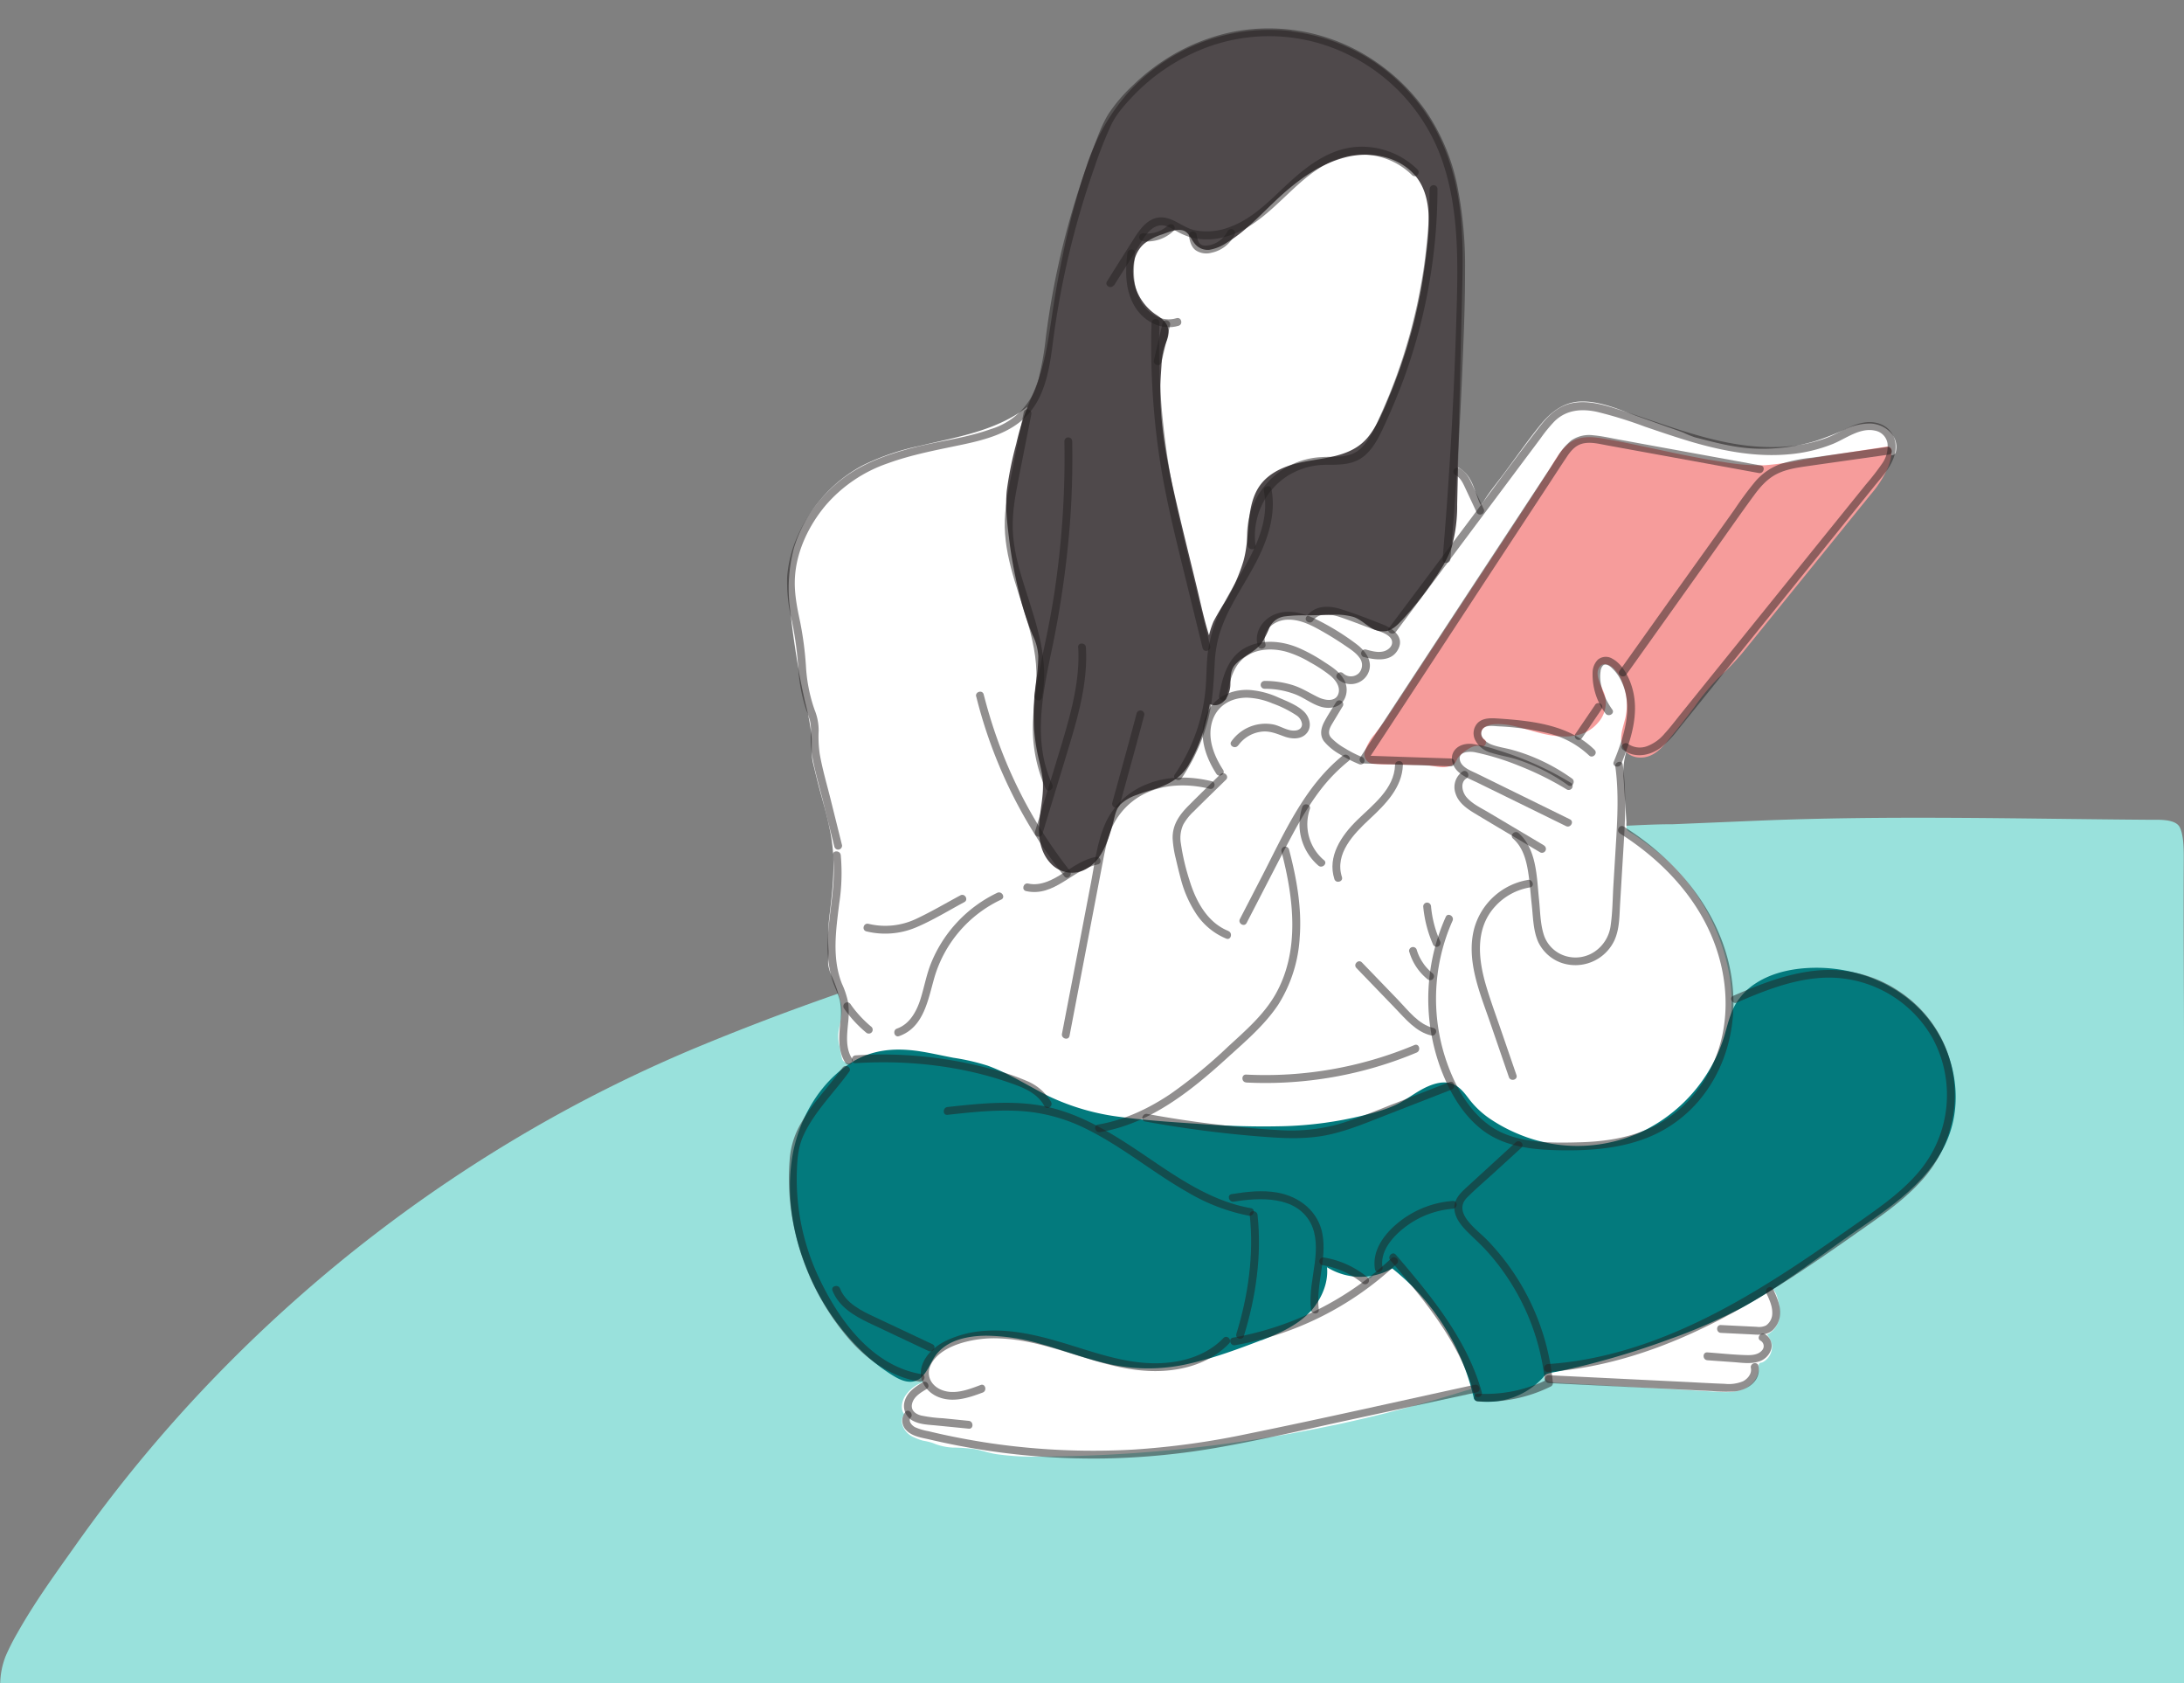 <svg xmlns="http://www.w3.org/2000/svg" viewBox="0 0 697.36 537.3"><rect x="0" y="0" width="697.36" height="537.3" fill="#808080" stroke="none"/><defs><style>.cls-1{fill:#99e1dc;}.cls-2{fill:#fff;}.cls-3{fill:#037a7d;}.cls-4{fill:#f69c9b;}.cls-5{fill:#4f494b;}.cls-6{opacity:0.5;}.cls-7{fill:#231f20;}</style></defs><g id="Layer_6" data-name="Layer 6"><path class="cls-1" d="M697.36,537.3V499.24c0-1.14,0-2.17,0-3.31,0-1.49,0-2.85,0-4.33.07-3,0-6,0-9V418.75c0-.94,0-1.58,0-2.64,0-1.42,0-2.48,0-3.79V389c0-1.48,0-2.59,0-4.16,0-1.09,0-2.25,0-3.35V335.8c0-19.94-.18-40-.08-59.94,0-3.14.19-8.93-1.29-11.8-1.4-2.71-6.75-2.35-9.48-2.37-41.75-.3-83.61-1.45-125.27.29l-27,1.13c-6.32,0-12.63.39-19,.68-49,2.28-99.11,13.26-146.89,24.44-49.2,11.5-97.73,26.25-144.46,45.54a452.57,452.57,0,0,0-54.1,26.69A464.29,464.29,0,0,0,74.3,433.82a455.89,455.89,0,0,0-50.36,59.73c-4.26,6-8.58,12-12.61,18.21-2,3.1-3.94,6.25-5.75,9.47a70.37,70.37,0,0,0-3.78,7.45,25.18,25.18,0,0,0-1.73,8.57"/></g><g id="Layer_7" data-name="Layer 7"><path class="cls-2" d="M457.24,66.66c0,.26,0,.52,0,.77v2.76c0,1-.14,2.07-.14,3.12,0,.72,0,1.44,0,2.15a17.22,17.22,0,0,1-.41,1.8c-.08.48-.14,1-.19,1.45-.09,1-.34,1.91-.38,2.87a8.34,8.34,0,0,1-.16.87,9.79,9.79,0,0,0,0,1.21c0,.66-.15,1.3-.14,2a15.24,15.24,0,0,1-.67,3.7c-.19.79-.35,1.61-.5,2.41s0,1.79-.25,2.61c-.14.52-.31,1.07-.44,1.61-.31,1.21-.56,2.44-.92,3.64-.43,1.46-1.07,2.83-1.49,4.28a15.07,15.07,0,0,0-.49,1.71,8.45,8.45,0,0,1-.13,1,9.81,9.81,0,0,1-.39,1.41,27.67,27.67,0,0,0-1.06,3.76l-.6,2.07a7.5,7.5,0,0,0-.36,1.2,4.09,4.09,0,0,1,0,.61c-.1.37-.33.74-.46,1.1s-.13.48-.22.72c-.24.68-.53,1.33-.77,2a38.53,38.53,0,0,1-1.79,4.61c-.12.24-.32.43-.44.67s-.12.4-.2.59a10.47,10.47,0,0,0-.53,1.73c-.07.32,0,.63-.06,1a3.47,3.47,0,0,1-.29.73,13.27,13.27,0,0,1-.86,1.57c-.3.57-.43,1.2-.71,1.77a17.15,17.15,0,0,1-1,1.88,20.77,20.77,0,0,0-1.47,2.33c-.25.48-.48,1-.7,1.46-.1.21-.2.43-.32.63a2.09,2.09,0,0,0-.22.28s0,.18-.06.24-.28.23-.37.4a2.92,2.92,0,0,1-.23.47,6.17,6.17,0,0,0-.38.72,9.08,9.08,0,0,1-1.73,2.16c-.66.6-1.33,1.19-2,1.84a5.23,5.23,0,0,1-1.93,1.23,22.81,22.81,0,0,1-3.25.84,18.63,18.63,0,0,1-3.66.1c-.62,0-1.17.11-1.77.15s-1.18,0-1.76,0-.93,0-1.39,0a6.38,6.38,0,0,0-1.68.25c-1.39.36-2.77.46-4.19.7a4.52,4.52,0,0,0-2.26,1.31c-.21.21-.44.34-.66.55a8.49,8.49,0,0,1-1,.88c-.53.36-1.11.65-1.6,1s-.74.92-1.2,1.3a5.41,5.41,0,0,0-1.12,1.21,4.11,4.11,0,0,0-.69,1.64c-.1.78,0,1.6,0,2.39,0,.61-.23,1.19-.29,1.8a4.9,4.9,0,0,1-.27,1.36,10.75,10.75,0,0,0-.29,4,22.72,22.72,0,0,1-.26,3.08c-.07.52-.27,1-.34,1.51a7.19,7.19,0,0,1-.63,1.9,16.13,16.13,0,0,0-.74,2.52,4.39,4.39,0,0,1-.56,1,16.74,16.74,0,0,1-2,3,8.46,8.46,0,0,0-1.23,2.2,7.52,7.52,0,0,1-.61,1.33,16.65,16.65,0,0,0-1.12,1.53,3.13,3.13,0,0,1-.55.84,10,10,0,0,0-2,2.77,11.64,11.64,0,0,0-.85,2.11,7,7,0,0,1-.79,1.44,27,27,0,0,0-1.41,2.79,5.3,5.3,0,0,1-.42.73A2.74,2.74,0,0,0,391,195a24.41,24.41,0,0,1-.83,2.35,4.83,4.83,0,0,1-.51,1.39,2.18,2.18,0,0,0-.28,1,10.47,10.47,0,0,1-1,2.53,8.38,8.38,0,0,0-.48,2,5.79,5.79,0,0,1-.52,2.25,4.2,4.2,0,0,1-.79.66c-.22.19-.46.54-.74.62a1.29,1.29,0,0,1-1.15-.58,7.16,7.16,0,0,1-.39-1.27,9.91,9.91,0,0,1-.56-3.38,11.15,11.15,0,0,0-.18-1.72c-.09-.58,0-1.12-.1-1.7a18.12,18.12,0,0,1-.28-1.94,19,19,0,0,0-.39-2.57c-.08-.58-.1-1.15-.21-1.73a12.76,12.76,0,0,1-.1-1.51,19.12,19.12,0,0,0-.51-2.59c-.26-1.07-.5-2.13-.73-3.18s-.36-1.86-.49-2.78a10.92,10.92,0,0,0-.31-2c-.11-.3-.24-.6-.32-.91-.19-.79-.51-1.51-.77-2.27a6.83,6.83,0,0,0-.56-1.23,4.7,4.7,0,0,1-.53-1,6.07,6.07,0,0,1-.21-.84,10.9,10.9,0,0,0-.41-1.26c-.16-.45-.2-.93-.37-1.38-.24-.67-.31-1.37-.55-2a9.23,9.23,0,0,0-.58-1.33,5.29,5.29,0,0,1-.21-.67,17.1,17.1,0,0,1-1-3.41c-.08-.44-.05-.87-.14-1.31s-.13-.63-.22-.94a7.46,7.46,0,0,1-.23-1.94,11.55,11.55,0,0,0-.46-2.56,11.86,11.86,0,0,1-.14-1.18c-.07-.42-.21-.84-.29-1.27s-.14-.92-.21-1.39a15,15,0,0,0-.35-2.23c-.21-.7-.24-1.42-.42-2.12a7.32,7.32,0,0,1-.24-1.45,10.27,10.27,0,0,0-.64-1.78,10.63,10.63,0,0,1-.36-1.58,29.56,29.56,0,0,1-.13-3.41c0-.64-.14-1.24-.14-1.89a7.33,7.33,0,0,0,0-.81,6.22,6.22,0,0,1-.15-.75,7.88,7.88,0,0,0,0-.84,5.08,5.08,0,0,1-.15-.59,9.81,9.81,0,0,0-.29-1.51c-.11-.48-.07-1-.16-1.45a5.6,5.6,0,0,1-.11-1.36c0-.56-.14-1-.14-1.61v-1.94a7.65,7.65,0,0,1,0-1.79,10,10,0,0,0,.12-1.35,13.8,13.8,0,0,0,.13-1.82V121a2.66,2.66,0,0,1,0-.63,2.54,2.54,0,0,0,.13-.56c0-.49,0-1,0-1.48s.15-.72.14-1.12c0-.62.19-1.24.12-1.87,0-.22-.08-.44-.1-.66a4.75,4.75,0,0,1,.25-2A4.65,4.65,0,0,1,371,112c.07-.17.15-.34.21-.52a14.51,14.51,0,0,0,.51-1.39c.18-.83.37-1.66.58-2.48.08-.32.13-.65.21-1s0-.49,0-.72.13-.22.15-.4a5.71,5.71,0,0,0-.13-2.26,2.24,2.24,0,0,0-1.49-1.47c-.11,0-.29-.15-.38-.18s-.37,0-.56-.06a6.46,6.46,0,0,1-1.66-.78c-.35-.17-.65-.4-1-.6-.55-.33-1.18-.48-1.73-.84a4.67,4.67,0,0,1-1.09-.77,9.42,9.42,0,0,1-.56-1,4.17,4.17,0,0,1-.63-1.2c-.16-.61-.25-1.28-.35-1.89-.15-1-.56-2-.8-3a9.21,9.21,0,0,1-.47-2.19c0-.68-.12-1.31-.14-2-.05-2.27-.05-4.54-.07-6.82a3,3,0,0,1,.18-.93,7.91,7.91,0,0,1,.36-1.07,12.22,12.22,0,0,1,.59-1.07c.07-.12.1-.26.17-.38a4.66,4.66,0,0,0,.32-.53,4.93,4.93,0,0,1,.61-1c.16-.22.25-.48.42-.71s.33-.43.49-.66a9.32,9.32,0,0,1,1.34-1.6,5.67,5.67,0,0,1,1.21-1,6.38,6.38,0,0,1,1.07-.48A11.16,11.16,0,0,1,369.5,71c.41-.09.84,0,1.24-.1a3.5,3.5,0,0,1,1,0c.39,0,.8.19,1.18.26a5.27,5.27,0,0,1,1.88.79c.42.29.93.41,1.35.73a6,6,0,0,1,1,.7,3,3,0,0,0,1.26.67c.59.23,1.26.39,1.82.66a6.74,6.74,0,0,1,.82.58,3.06,3.06,0,0,0,1.29.34,12.94,12.94,0,0,0,3.83,0,9.79,9.79,0,0,0,3-.76l.65-.35a7,7,0,0,1,1.33-.46c.35-.13.68-.19,1-.35.54-.24,1.09-.42,1.63-.66a12.41,12.41,0,0,1,1.58-.72,7,7,0,0,0,1.18-.35A7.23,7.23,0,0,0,398,71a8.37,8.37,0,0,1,.62-.57c.2-.14.45-.21.67-.34a7.19,7.19,0,0,1,1.27-.64,4.28,4.28,0,0,0,.88-.27,5,5,0,0,0,.56-.47,14.13,14.13,0,0,1,1.56-1.21c.29-.17.64-.26.95-.41.47-.22.93-.42,1.38-.65a1.93,1.93,0,0,0,.59-.55,12,12,0,0,1,1.64-1.36c.49-.37.91-.8,1.42-1.15a2.27,2.27,0,0,0,.69-.58c.31-.45.56-.93.9-1.36a7.82,7.82,0,0,1,1-1,3.85,3.85,0,0,0,.59-.69c.26-.35.41-.79.67-1.12.11-.13.23-.16.34-.27a8.16,8.16,0,0,0,.53-.73c.58-.68,1.21-1.33,1.85-1.95a15.25,15.25,0,0,1,2.49-2c.64-.4,1.3-.72,1.92-1.13s1.37-.67,2.05-1c.93-.48,1.83-1,2.72-1.53a11.87,11.87,0,0,1,2.83-1.1,8.16,8.16,0,0,1,1.09-.15,4.74,4.74,0,0,1,.84-.13c.7,0,1.4,0,2.09,0,1.21.1,2.39.25,3.6.26h2.52a14.42,14.42,0,0,1,2.37.1,6.47,6.47,0,0,1,.87.11c.4.14.77.37,1.19.48a13.54,13.54,0,0,1,2.28.83,12.39,12.39,0,0,1,1.73.72c.54.36,1.17.63,1.73,1s1.11,1,1.76,1.38a11.8,11.8,0,0,1,1.29.94c.46.33.8.79,1.26,1.12.23.16.48.29.71.45a4.66,4.66,0,0,1,.81.79,14.58,14.58,0,0,0,1.07,1,5.48,5.48,0,0,1,.9,1.19,3.79,3.79,0,0,1,.6,1.12c.2,1.22.11,2.48.3,3.69.05.38.22.72.26,1.09A10.4,10.4,0,0,1,457.24,66.66Z"/><path class="cls-2" d="M456,66.66c0,1.93,0,3.83-.11,5.76,0,.87,0,1.74,0,2.61a24.6,24.6,0,0,1-.46,2.54,47.56,47.56,0,0,0-.7,5.27,26,26,0,0,1-.62,5.7c-.43,1.75-.55,3.46-.83,5.21a42.35,42.35,0,0,1-1.46,5.74c-.56,1.79-1.37,3.51-1.82,5.34-.19.77-.21,1.56-.44,2.33s-.61,1.7-.82,2.59c-.42,1.71-1.11,3.41-1.4,5.13a32.59,32.59,0,0,1-1.68,4.9c-.3.87-.59,1.75-.95,2.6s-.86,1.52-1.16,2.34a12.2,12.2,0,0,0-.67,2.36,7.86,7.86,0,0,1-1,2.62c-.35.69-.56,1.45-.9,2.15a19.45,19.45,0,0,1-1.4,2.31c-.89,1.35-1.44,2.89-2.29,4.24.09-.14,0-.17-.2.16a6.44,6.44,0,0,0-.42.78,8.93,8.93,0,0,1-1.53,2.18c-1.3,1.3-2.63,2.73-4.43,3.27a18.23,18.23,0,0,1-5.55.65c-.89,0-1.77.15-2.66.15-1,0-2.09-.08-3.13,0-.86.09-1.68.35-2.53.5s-2,.23-3,.46c-1.65.37-2.72,1.59-4,2.64-.58.48-1.27.81-1.87,1.26a22.5,22.5,0,0,0-1.61,1.63,6,6,0,0,0-2.06,4.07,25.74,25.74,0,0,1-.17,3.16c-.13.81-.37,1.56-.53,2.36-.34,1.67,0,3.41-.19,5.1A22.21,22.21,0,0,1,402,172a9.76,9.76,0,0,1-.84,2.4c-.52.8-.93,1.67-1.51,2.43a11.75,11.75,0,0,0-1.52,2.3,12.4,12.4,0,0,1-1.15,2.27c-.43.57-.77,1.2-1.2,1.77a25.91,25.91,0,0,0-1.67,2.09,14.83,14.83,0,0,0-1.2,2.47,22.18,22.18,0,0,1-1.27,2.59,15.45,15.45,0,0,0-1.88,4.27c-.3,1.64-1.26,3.11-1.61,4.73s-1.26,3-1.5,4.66a3.05,3.05,0,0,1-.57,1.9c-.15.15-.36.25-.51.41-.31.33.1,0,.14.11-.11-.36-.17-.73-.28-1.1a22.94,22.94,0,0,1-.69-5.42,44.54,44.54,0,0,0-.69-5.26c-.29-1.73-.27-3.48-.63-5.19-.42-2-.95-3.89-1.29-5.87a30.31,30.31,0,0,0-1-4.81c-.58-1.73-1.44-3.3-2-5-.47-1.56-.8-3.23-1.41-4.75a20.82,20.82,0,0,1-1.63-5.22c-.1-.86-.33-1.69-.46-2.54s-.09-1.76-.26-2.63c-.36-1.81-.76-3.62-1-5.45s-.7-3.51-.95-5.29a13.8,13.8,0,0,0-.72-2.14,11.1,11.1,0,0,1-.38-3c-.05-1.79-.17-3.56-.27-5.34-.1-1.54-.55-3-.69-4.58a37,37,0,0,1-.2-5.57c.11-1.8.31-3.56.31-5.37s.15-3.46.3-5.18c.08-.86,0-1.63,0-2.49a6.33,6.33,0,0,1,.53-2.26,29.9,29.9,0,0,0,1.32-4.82,9.48,9.48,0,0,0,.18-3.87,3.83,3.83,0,0,0-2.54-2.74,11.77,11.77,0,0,1-1.89-.66c-.73-.41-1.42-.85-2.18-1.19a4,4,0,0,1-1.79-1.23,6.19,6.19,0,0,1-1-2.36c-.3-1.7-.87-3.31-1.26-5a26.32,26.32,0,0,1-.3-5.68c0-1.78-.32-3.76.43-5.42a23.06,23.06,0,0,1,2.63-4.33,7.82,7.82,0,0,1,1.79-1.84,5,5,0,0,1,2.6-.64,8.1,8.1,0,0,1,4.83,1.34c.59.33,1.07.78,1.62,1.14a10.17,10.17,0,0,0,2.22.88c.7.25,1.2.75,1.88,1a8.4,8.4,0,0,0,2.29.4c3.4.31,6.42-.87,9.5-2.11.87-.34,1.71-.73,2.56-1.11a14.75,14.75,0,0,0,2.55-1c.69-.47,1.26-1.09,2-1.51a19,19,0,0,1,2-.86,11.38,11.38,0,0,0,1.9-1.45,11.22,11.22,0,0,1,2.16-1.09A18,18,0,0,0,409.45,65a16,16,0,0,0,1.68-1.38c.56-.65.89-1.42,1.5-2A24.68,24.68,0,0,0,415,58.7c2.25-2.94,5.19-4.56,8.4-6.24,1.72-.89,3.31-2.07,5.25-2.43a19.93,19.93,0,0,1,5.29,0c1.91.15,3.83,0,5.75.1a17,17,0,0,1,5.12,1.53,19.1,19.1,0,0,1,4.31,2.6,35.74,35.74,0,0,1,4,3.12c1.14,1.11,2.47,2.2,2.58,3.88a31.66,31.66,0,0,1,.29,5.4c-.18,1.6,2.33,1.59,2.5,0a7.61,7.61,0,0,0,0-2.65,24.57,24.57,0,0,1-.31-3.21,6.39,6.39,0,0,0-2.08-4,43.51,43.51,0,0,0-8.24-6.45,24.64,24.64,0,0,0-4.62-1.93,12.39,12.39,0,0,0-2.59-.69,31.2,31.2,0,0,0-3.21-.1c-3.72,0-7.5-.83-11.08.49-1.8.67-3.36,1.82-5.09,2.63a23.93,23.93,0,0,0-4.67,2.83,26.15,26.15,0,0,0-3.6,3.69,11.82,11.82,0,0,0-1.16,1.53,19.41,19.41,0,0,1-1.55,1.72,10.39,10.39,0,0,1-1.49,1.86L406.7,64a15.14,15.14,0,0,1-1.76,1.46c-.75.41-1.6.62-2.32,1.1s-1.12,1.08-1.76,1.44-1.28.44-1.87.76a12,12,0,0,0-2,1.42,11.09,11.09,0,0,1-2.8,1.28c-.88.4-1.74.83-2.65,1.15a19.12,19.12,0,0,0-2.31.8A11,11,0,0,1,384,74.51a5.23,5.23,0,0,1-2.48-.43A10.88,10.88,0,0,0,379.29,73a29.64,29.64,0,0,1-4.24-2.39c-2.8-1.52-7-1.46-9.42.69a17.31,17.31,0,0,0-3.31,4.25,13.25,13.25,0,0,0-1.9,4.3,33.45,33.45,0,0,0,0,6.25,21.43,21.43,0,0,0,.58,5.36c.22.83.49,1.65.71,2.48s.27,1.85.53,2.74a6.41,6.41,0,0,0,2.72,3.62c.71.43,1.48.71,2.19,1.14a11.38,11.38,0,0,0,2.26,1.2c.32.1.65.09,1,.17-.4-.1.22.11.34.17.78.44.82,1.33.72,2.16a29.37,29.37,0,0,1-1,4.79c-.47,1.57-1.26,3-1.11,4.7a24.07,24.07,0,0,1-.25,5.36c-.25,1.83,0,3.76-.2,5.61a41,41,0,0,0,.57,10.78,32.57,32.57,0,0,1,.42,5.13,14.94,14.94,0,0,0,.79,5.72,27.74,27.74,0,0,1,1.15,5.14c.39,1.93.51,3.92.94,5.84a20.21,20.21,0,0,1,.39,2.81c.09,1,.41,2,.51,3a17.71,17.71,0,0,0,1.44,5.15c.7,1.64,1,3.37,1.6,5.06a13.61,13.61,0,0,0,.85,2.47,18.18,18.18,0,0,1,1.18,2.76,36.31,36.31,0,0,1,1.08,5c.36,2,1,4,1.34,6.07.34,1.84.38,3.75.72,5.61s.4,3.64.61,5.45a27.08,27.08,0,0,0,.86,5.37c.4,1.29,1.78,2.45,3.18,1.8a4.58,4.58,0,0,0,2.49-3.29,18.62,18.62,0,0,1,.41-2.37c.26-.89.8-1.67,1.06-2.55.48-1.63,1.21-3.22,1.66-4.86.1-.36.06-.78.18-1.13a8.46,8.46,0,0,1,.44-.77c.46-.94.88-1.89,1.41-2.79,1-1.7,1.44-3.66,2.68-5.23a21.67,21.67,0,0,0,2.95-4.12,17.24,17.24,0,0,1,1-2.18c.53-.87,1.25-1.62,1.79-2.49a14.53,14.53,0,0,0,1.3-2.26c.35-1,.5-2,.89-2.9a17.17,17.17,0,0,0,1.12-5.27c.15-1.83-.07-3.53.41-5.32a21.72,21.72,0,0,0,.43-2.54c.15-1.05-.18-2.2.16-3.21a5.92,5.92,0,0,1,1.61-2,9.67,9.67,0,0,1,2-1.69c1.34-.88,2.36-2.43,3.95-2.82,1-.24,2-.28,3-.46a17.25,17.25,0,0,1,3.19-.44c2,0,4-.1,6.07-.11a15.87,15.87,0,0,0,5.4-1c1.75-.64,2.95-2,4.29-3.24a12,12,0,0,0,1.67-1.89c.35-.52.86-1.6,1-1.82s.36-.47.52-.74c0,0,.09-.23,0-.05s.22-.28.24-.33c.43-.73.71-1.54,1.13-2.28a37.78,37.78,0,0,0,2.65-4.68,22.32,22.32,0,0,1,1.09-2.19,11.38,11.38,0,0,0,.72-2.75c.41-1.76,1.49-3.33,2.11-5s1.27-3.65,2-5.43c.3-.74.34-1.56.58-2.33.31-1,.58-1.93.82-2.91.88-3.62,1.95-7.14,3.14-10.67a60.45,60.45,0,0,0,1.56-5.91c.21-.91.16-1.84.29-2.76s.36-1.82.58-2.71c.95-3.81.67-7.77,1.41-11.62a14.45,14.45,0,0,0,.46-2.34c0-.87,0-1.74,0-2.61.08-2,.1-4,.12-6A1.25,1.25,0,0,0,456,66.66Z"/><path class="cls-2" d="M426,453.65q22-4.68,43.39-11.5c4.62-1.47-7.24-20.12-8.57-21.74-3-3.66-6.22-7.16-9.43-10.65-1.61-1.75-3.22-3.5-4.81-5.27l-1.14-1.28c-.42-.47-.64-1-1.21-.73-.41.21-.84,1-1.15,1.33l-1.24,1.45-2.4,2.77a3.13,3.13,0,0,1-2.1,1.39,3.37,3.37,0,0,1-2.12-1.07,30.51,30.51,0,0,0-14.39-6.67,36.52,36.52,0,0,0-.33,17.75l-5.24,1.67a30.06,30.06,0,0,0-4.36,2.09,76.94,76.94,0,0,1-9.5,3.77c-14.29,4.93-29.2,9.93-44.19,8-10.14-1.32-19.61-5.76-29.6-8-7.47-1.65-15.82-1.9-22.93,1.34a42.88,42.88,0,0,0-5.3,3.38,8.1,8.1,0,0,0-2.33,1.8,7.65,7.65,0,0,0-1.41,3,7.51,7.51,0,0,0,1,5.51,10.1,10.1,0,0,0-6.39,4.12,5.09,5.09,0,0,0-1,2.8,2.6,2.6,0,0,0,1.48,2.44,2.57,2.57,0,0,0-1.42,2.35,3.79,3.79,0,0,0,1.16,2.6,7.75,7.75,0,0,0,2.43,1.59,16.06,16.06,0,0,0,2.79.94,10.91,10.91,0,0,1,2.6.59,12.27,12.27,0,0,0,4.58,1.31c3.37.36,6.92,0,10.19,1,6.18,1.86,11.73,2,18.29,2A457.87,457.87,0,0,0,378,461.25,460.69,460.69,0,0,0,426,453.65Z"/><path class="cls-2" d="M426.33,454.86q16.71-3.57,33.12-8.36c2.74-.8,5.46-1.63,8.18-2.48,1.26-.39,2.88-.6,3.61-1.84,1-1.71.24-4.11-.35-5.81a69.63,69.63,0,0,0-7.54-14.47,57,57,0,0,0-5.18-6.52c-3.6-4.09-7.36-8-11-12.09-.7-.78-1.45-2.13-2.64-2.14s-1.73,1-2.34,1.78c-.91,1.16-1.93,2.24-2.89,3.35a11.85,11.85,0,0,1-1.43,1.57c-.75.59-1.3,0-1.94-.52a32.27,32.27,0,0,0-14.78-6.86,1.3,1.3,0,0,0-1.54.88,38.47,38.47,0,0,0-.32,18.41l.87-1.54a59.1,59.1,0,0,0-7,2.37c-2.1,1-4.08,2.14-6.23,3-4.45,1.8-9.06,3.28-13.62,4.77-9.24,3-18.78,5.62-28.56,5.74-9.54.12-18.36-2.88-27.34-5.72-8.5-2.68-17.34-4.87-26.29-3.35a28.2,28.2,0,0,0-6.9,2.09c-2.17,1-4,2.53-6,3.78a8.51,8.51,0,0,0-2.72,11.72l.75-1.84a11.48,11.48,0,0,0-6.92,4.4c-1.62,2.18-2.25,5.81.67,7.24v-2.15a3.94,3.94,0,0,0-1.94,4.31,6.37,6.37,0,0,0,3.73,4.21,17.21,17.21,0,0,0,2.85,1.08,24.28,24.28,0,0,1,3.11.73,18.76,18.76,0,0,0,6.35,1.49,56.82,56.82,0,0,1,7,.47c2.29.43,4.5,1.21,6.82,1.6a82.75,82.75,0,0,0,13.81.81,459.51,459.51,0,0,0,60.67-4.23q17-2.31,33.87-5.89c1.57-.34.91-2.75-.66-2.42a456.39,456.39,0,0,1-56.27,8.37q-14.1,1.21-28.26,1.54c-8.89.21-18.25.84-26.9-1.57a29.83,29.83,0,0,0-7-1.06,24.56,24.56,0,0,1-7.1-.81,20,20,0,0,0-3.07-1.09,14.78,14.78,0,0,1-3.39-.91,5.81,5.81,0,0,1-2.79-2,1.66,1.66,0,0,1,.39-2.53,1.25,1.25,0,0,0,0-2.15c-2.05-1,0-3.67,1-4.69A9.17,9.17,0,0,1,297,443.2a1.25,1.25,0,0,0,.75-1.83,6.29,6.29,0,0,1-.35-6c.9-1.83,2.8-2.65,4.4-3.78a24.38,24.38,0,0,1,11.66-4.34c8.71-1,17.14,1.57,25.33,4.2,8.6,2.76,17.14,5.33,26.27,5.18s18.21-2.41,26.93-5.17c4.9-1.55,9.81-3.16,14.6-5a58,58,0,0,0,6.56-3,45.76,45.76,0,0,1,7.73-2.81,1.28,1.28,0,0,0,.88-1.54A35.76,35.76,0,0,1,422,402l-1.54.87a30,30,0,0,1,12.77,5.5c1.72,1.28,3.47,3.18,5.72,1.77a10.76,10.76,0,0,0,2.24-2.28c.87-1,1.74-2,2.59-3,.16-.2.77-.77.79-1s-.5-.58-.38-.18c.06.21.34.41.48.58.84,1,1.72,1.92,2.59,2.88,1.76,1.93,3.54,3.84,5.3,5.77s3.51,3.87,5.21,5.85c.73.85,1.47,1.7,2.17,2.58-.29-.36.21.31.3.44a81.87,81.87,0,0,1,7.13,12.56c.81,1.81,1.84,4,1.8,6,0,.31,0,.12,0,.29s-.1.49-.05.22c0,.22-.05.13-.1.15.22-.07.08-.05,0,0l0,0c.2-.09.06-.05-.42.13-2.48.76-5,1.55-7.46,2.29q-17.53,5.24-35.46,9.05C424.09,452.78,424.76,455.19,426.33,454.86Z"/><path class="cls-2" d="M530.9,428.16q9-3.66,17.71-8.18,6.32-3.28,12.4-7c1.14-.7,2.55-1.44,3.75-.84a3.91,3.91,0,0,1,1.66,2.71c.55,2.16,1,4.46.3,6.59s-2.79,3.95-5,3.56c1.06,1.17,2.87,3.21,2.86,4.89a4.48,4.48,0,0,1-2.67,3.92c-2.09.62-1.35,1.91-1.64,3.68a6.49,6.49,0,0,1-3.72,4.61c-2.52,1.17-5.42,1-8.19.88l-51.31-2.89a4.37,4.37,0,0,1-2.57-.7c-.69-.57-.87-1.84-.1-2.31q9.51-1.17,18.91-3.1c2.87-.59,6.35-.89,8.9-2.36S528.08,429.31,530.9,428.16Z"/><path class="cls-2" d="M531.24,429.37a210.54,210.54,0,0,0,23.84-11.47c1.94-1.09,3.85-2.2,5.75-3.35.79-.48,1.85-1.37,2.81-1.38s1.25.89,1.48,1.69c.57,1.94,1.09,4.27.4,6.25a3.61,3.61,0,0,1-3.78,2.64c-1.16-.15-1.53,1.41-.88,2.13,1.28,1.42,3.14,3.26,2.14,5.29-.89,1.8-3.29,1.59-3.77,3.72-.17.76,0,1.53-.15,2.29a5,5,0,0,1-1.74,3c-2,1.72-4.91,1.75-7.42,1.66-12-.43-23.95-1.33-35.91-2l-10-.56-5.23-.29c-.78-.05-1.58-.05-2.35-.15-.27,0-1.76-.34-1.18-.83l-.88.37c6.79-.85,13.47-2.1,20.2-3.33,2.75-.51,5.57-.87,8.07-2.21a79.26,79.26,0,0,1,8.57-3.42c1.47-.59.83-3-.67-2.41-2,.79-4,1.39-6,2.19s-3.62,1.89-5.59,2.44-4,.78-6,1.18c-2.41.48-4.82,1-7.24,1.37s-4.85.81-7.28,1.15l-3.81.51a2.05,2.05,0,0,0-1.82,1.36,3,3,0,0,0,2,3.81,10.38,10.38,0,0,0,3,.41l3.73.21,29.9,1.68,14.94.85c4.08.23,8.84.83,12.29-1.87a7.32,7.32,0,0,0,2.9-5.07c0-.48-.15-1.47.14-1.89s.69-.31,1-.44a4.59,4.59,0,0,0,1.21-.79,5.59,5.59,0,0,0,1.85-4.95c-.38-1.95-1.85-3.57-3.14-5l-.88,2.14c3.4.43,6-2.66,6.47-5.77a14.91,14.91,0,0,0-.53-5.75c-.36-1.41-.91-3-2.28-3.67-1.55-.81-3.27-.17-4.67.63-1.84,1-3.63,2.18-5.46,3.23q-5.57,3.19-11.33,6-6.57,3.24-13.37,6C529.1,427.56,529.74,430,531.24,429.37Z"/><path class="cls-2" d="M482.63,169.51l-20.08,30.7c-9.26,14.15-18.32,28.38-27.3,42.7l26.35.34a3.67,3.67,0,0,0,2.36-.51,7.29,7.29,0,0,0,1.32-2.12,5.06,5.06,0,0,1,4-2.12,15.08,15.08,0,0,1,4.65.71,12.31,12.31,0,0,1-2.07-3.41,4.16,4.16,0,0,1,.41-3.82c1.21-1.58,3.55-1.62,5.53-1.44a103.21,103.21,0,0,1,25.64,5.56l7-10.74c.36-.57,1.09-1.45,1.09-2.16s-.91-1.9-1.17-2.64a13.78,13.78,0,0,1-.69-5.94,3.74,3.74,0,0,1,1.57-3.05,2.76,2.76,0,0,1,2.41,0,6.38,6.38,0,0,1,1.93,1.54c5.18,5.65,6.38,14.44,4.17,21.61-.82,2.64-2.11,5.15-2.55,7.88a26.8,26.8,0,0,0-.07,5.94l1.08,16.73c0,.64,3.91,2.8,4.53,3.26q2.37,1.74,4.69,3.53c12.43,9.58,21.72,25.43,23.75,40.95,1.69,13-1.62,26.78-9.83,37a42.48,42.48,0,0,1-14.25,11.41c-5.79,2.86-12.81,3.84-19.16,4-7.6.2-15,1-22.51-.81a30.57,30.57,0,0,1-13.68-7,27.34,27.34,0,0,1-4.78-6.14c-1.43-2.39-1.67-6.07-5.1-5.07-3,.87-6.16,3.63-9,5L452,352A101.34,101.34,0,0,1,442.2,356c-1.66.6-3.34,1.15-5,1.66-1.37.41-2.8.56-4.11,1.1-8.92,4-18.83,3.77-28.35,3.23q-11-.63-21.87-2.23c-3.63-.53-7.23-1.19-10.84-1.84-2.82-.5-6.08-1.61-8.95-.95a26.71,26.71,0,0,0-4.37,1.7,26,26,0,0,1-5.33,1.59,5.22,5.22,0,0,1-3.2,0c-1.39-.52-2.8-1-4.2-1.5l-8.4-3a6.73,6.73,0,0,1-2.67-1.44c-.86-.9-1.23-2.2-2-3.21a12.53,12.53,0,0,0-2.72-2.72,27.81,27.81,0,0,0-7.24-3.59,146.21,146.21,0,0,0-15.65-4.47,119.45,119.45,0,0,0-20.72-2.52c-3.48-.11-7-.08-10.44.12-1.57.08-3.67.66-5.2.4-.87-.15-.75-.48-.92-1.41l-.51-2.63a11.08,11.08,0,0,1-.2-6.23,24.66,24.66,0,0,0,.76-6.26,18.85,18.85,0,0,0-1.22-4.69l-1.69-4.79c-.48-1.36-1.4-3-1.46-4.47-.05-1.23.21-2.48.15-3.75-.07-1.59-.19-3.18-.21-4.77a66.71,66.71,0,0,1,.79-9.14c.84-6.92,1.41-14,.55-20.9-1-8.2-4-16-5.69-24a19,19,0,0,1-.86-4.75,40.51,40.51,0,0,0-.11-6.23,112.08,112.08,0,0,0-2.41-11.88c-2-8.64-3.09-17.43-4.22-26.22-1.08-8.38-1-16.8,2.42-24.68A44.57,44.57,0,0,1,269.63,154a44.09,44.09,0,0,1,5.38-3.58c8.29-4.66,17.81-6.5,27.08-8.6s18.75-4.68,26.28-10.49c-.52.4-.49,1.62-.58,2.2a21.28,21.28,0,0,1-.7,2.86c-.65,2.1-1.22,4.23-1.71,6.37a91.11,91.11,0,0,0-2,13,92.46,92.46,0,0,0,1,23c1.24,7.29,4.18,14.21,6.31,21.31a51.07,51.07,0,0,1,2.46,9.62c.68,5.61-.48,11.25-1.25,16.85a52.86,52.86,0,0,0-.56,8,42.62,42.62,0,0,0,1.21,7.47c.33,1.69.49,3.77,1.3,5.3,1,1.85,1.87,3,1.63,5.27a20.47,20.47,0,0,1-1.86,5.75,14.28,14.28,0,0,0-1.47,5.83c.09,3.14,2,5.88,3.91,8.4l2.23,3a5.45,5.45,0,0,0,2.41,2.16c1.38.46,2.85-.23,4.13-.9,2.26-1.17,4.62-2.43,6.06-4.53,2.36-3.43,1.66-8.12,3.22-12a13.8,13.8,0,0,1,6.88-6.94,18.12,18.12,0,0,1,7-2,13.21,13.21,0,0,0,7.18-3A22.19,22.19,0,0,0,381.2,240c1.06-2.38,2.64-5.54,2.86-8.14.2-2.38.11-4.45,2.49-5.88.86-.52,1.86-.8,2.66-1.4a5.39,5.39,0,0,0,1.91-3.2c.23-1.06.06-2.2.35-3.23.21-.78.66-1.51.92-2.28a19.11,19.11,0,0,1,2.9-6c1.81-2.28,4.82-3.86,7.64-3.14a7.9,7.9,0,0,1,7.44-10.41c2.32,0,4.58,1,6.9.85a27.45,27.45,0,0,0,5.22-1.35,16.91,16.91,0,0,1,9,.12c2.76.9,5.47,3,8,4.44,1.2.69,2.57,1.41,3.91,1a5.32,5.32,0,0,0,2.56-2.14l11.1-14.33a40.35,40.35,0,0,0,4.83-7.28c1.86-3.94,1-8,1.34-12.29l1.07-15.27c2.55.87,4.13,3.41,5.13,5.91.43,1.09,1.91,7,3.33,7,.73,0,2.38-3,2.83-3.61l3.07-4.12,11.94-16c2.67-3.58,5.57-7.33,9.74-8.92,5.19-2,11-.11,16.2,1.75l13.51,4.8c2.25.81,4.51,1.59,6.76,2.41,1.7.62,3.08,1.56,4.88,1.8a44.82,44.82,0,0,1,5.54,1.48,60,60,0,0,0,37.09-2c.63-.24,1.25-.5,1.86-.77a48.31,48.31,0,0,1,7.25-2.86,10.41,10.41,0,0,1,7.59.67c2.26,1.28,3.76,4.08,3,6.57l-28.47,3.51c-2.66.33-5.5.45-8,1.38s-5.36.52-8,0c-8.24-1.49-16.67-2.75-24.81-4.69-8.42-2-17.3-2.77-25.88-4a10.4,10.4,0,0,0-5.32.15,9.52,9.52,0,0,0-3.66,3.14c-3.07,3.8-5.6,8-8.26,12.08Z"/><path class="cls-2" d="M481.55,168.88c-15.94,24.38-31.9,48.73-47.38,73.4a1.26,1.26,0,0,0,1.08,1.88l22.19.29c2.44,0,6.23.85,7.95-1.43.95-1.26,1.15-2.53,2.85-3.07s3.67,0,5.39.46c.95.25,2.11-.92,1.41-1.83-1.63-2.14-3.9-6.3.43-6.83,2.86-.34,6.08.38,8.88.82a104.91,104.91,0,0,1,18.79,4.74,1.26,1.26,0,0,0,1.41-.57l5.35-8.2c1.15-1.78,3.5-4.1,2.68-6.39-.38-1.07-1-2-1.32-3.07a10.84,10.84,0,0,1-.19-5c1-4,4.92,1.41,5.77,2.87a22,22,0,0,1,2.31,15.26c-.58,2.86-1.89,5.47-2.69,8.27-.89,3.14-.65,6.32-.45,9.53l.65,10.1c.11,1.62.15,3.26.32,4.88a2.42,2.42,0,0,0,.85,1.81,33.37,33.37,0,0,0,4.11,2.74,75.27,75.27,0,0,1,6.76,5.19,63.9,63.9,0,0,1,18.54,27.22,52,52,0,0,1,.87,32.81,42.7,42.7,0,0,1-21.34,25.53c-5.34,2.68-11.42,3.64-17.34,3.91-6.29.3-12.73.77-19,.09a31.45,31.45,0,0,1-16.89-6.72,24,24,0,0,1-5.54-6.81c-.85-1.52-1.22-3.44-2.52-4.67-3.38-3.22-9,1.9-11.84,3.6a60.9,60.9,0,0,1-8.68,4,70.13,70.13,0,0,1-9,3.06c-2.94.72-5.65,2-8.56,2.74a47.21,47.21,0,0,1-9.22,1.45,133.09,133.09,0,0,1-18.94-.51c-6.74-.54-13.47-1.33-20.13-2.46-3.15-.53-6.29-1.07-9.4-1.74-2.71-.58-5.43-1-8.11-.08-2.9,1-5.52,2.4-8.57,3s-6.25-1.34-9-2.32l-4.52-1.61c-1.49-.53-3.27-.89-4.18-2.29a30.71,30.71,0,0,0-1.85-3.06,14.86,14.86,0,0,0-2.89-2.65c-4.84-3.46-11.28-5-16.93-6.52a114.39,114.39,0,0,0-19-3.5c-6.37-.65-13.13-1.11-19.51-.33-1,.12-2.74.73-3.72.36-.3-.12.44.91-.13-.13a3.19,3.19,0,0,1-.13-.75c-.16-.86-.31-1.73-.54-2.57-.84-3.1.15-6,.57-9s-.34-5.64-1.34-8.47c-.49-1.4-1-2.8-1.48-4.19a19.45,19.45,0,0,1-1.36-3.81,36.3,36.3,0,0,1,.08-4.42c-.07-1.7-.22-3.39-.21-5.09a88.66,88.66,0,0,1,.92-9.48,83.88,83.88,0,0,0,.43-19.9c-.75-6.15-2.56-12.08-4.17-18-.8-3-1.63-6-2.21-9s0-6-.41-9c-.89-6.58-2.84-13-4-19.55s-2.11-13.18-2.78-19.79c-.64-6.38-.48-12.9,1.5-19,3.63-11.3,12.58-20.51,23.31-25.32,11-5,23.33-5.91,34.74-9.71A50.56,50.56,0,0,0,329,132.45l-1.51-2c-1,1.24-.88,3-1.27,4.46-.6,2.3-1.34,4.56-1.89,6.88a94.26,94.26,0,0,0-2.17,13.35,85.2,85.2,0,0,0,1.92,28.47c1.13,4.44,2.72,8.76,4.16,13.11,1.54,4.64,3.38,9.46,3.73,14.37.67,9.37-3.22,18.52-1.39,27.87.39,2,.76,4.07,1.18,6.1s1.54,3.45,2.18,5.29c1.38,4-2.48,8.39-3,12.29-.57,4.28,1.93,7.8,4.35,11.06a23.44,23.44,0,0,0,3.53,4.39,4.92,4.92,0,0,0,5.14.49c3.32-1.32,7-3.51,8.61-6.82,1.73-3.56,1.17-7.71,2.77-11.3,1.67-3.75,5.54-6.15,9.36-7.23,2-.57,4.1-.5,6.08-1.1a15.2,15.2,0,0,0,5.25-2.83c3.42-2.8,5.35-6.69,7.11-10.65a24.45,24.45,0,0,0,2.07-6c.27-1.74,0-3.92,1.4-5.22a20.51,20.51,0,0,1,3-1.64,5.89,5.89,0,0,0,1.93-2c1.17-2,.74-4.32,1.6-6.43,1.62-4,3.78-10.61,9.47-9.43a1.26,1.26,0,0,0,1.54-1.54,6.76,6.76,0,0,1,4-8.4c3.32-1.24,6.7.84,10.1.32,1.59-.25,3.07-.89,4.62-1.29a16.34,16.34,0,0,1,5.35-.46c3.72.28,6.6,2.39,9.68,4.28,2.4,1.48,5.22,2.9,7.69.77a24.08,24.08,0,0,0,3-3.66l3.84-5c2.24-2.89,4.49-5.76,6.7-8.66,2.06-2.71,4.17-5.63,4.89-9,.81-3.8.35-7.82.62-11.67l.95-13.54-1.58,1.2c4,1.57,4.51,6.65,6,10.11.48,1.1,1.22,2.69,2.61,2.78s2.49-1.77,3.19-2.85c3.08-4.76,6.73-9.21,10.13-13.76q3-4,5.92-7.94a35.54,35.54,0,0,1,5.12-5.83c5.07-4.35,11.35-3.22,17.19-1.27,6,2,12,4.27,18,6.39,1.43.5,2.88,1,4.3,1.53a36.53,36.53,0,0,0,4,1.62c2.87.74,5.76,1.57,8.66,2.22a61,61,0,0,0,38-3.61c3.15-1.38,6.39-3.11,9.94-2.95,3.14.13,6.66,2.48,5.75,6l1.21-.91c-9.69,1.19-19.38,2.48-29.08,3.58a51.27,51.27,0,0,0-5.93.83c-2.34.56-4.17,1.21-6.63.95-4.53-.49-9.07-1.54-13.56-2.33-9.22-1.63-18.28-3.91-27.56-5.17-4.31-.59-8.62-1.18-12.92-1.74a10,10,0,0,0-5.36.4,11.75,11.75,0,0,0-4.31,3.83c-3,3.75-5.45,7.84-8.06,11.84q-4.51,6.93-9.06,13.85c-.89,1.35,1.28,2.61,2.16,1.26,4.87-7.44,9.54-15.07,14.65-22.36a31.31,31.31,0,0,1,3.93-4.95c1.85-1.74,3.94-1.67,6.31-1.33,4.44.63,8.89,1.17,13.33,1.79,8.83,1.24,17.46,3.44,26.23,5,4.31.76,8.62,1.62,13,2.26a16.19,16.19,0,0,0,5.29.05c2.26-.43,4.34-1.2,6.65-1.46,10.33-1.17,20.64-2.52,31-3.79a1.3,1.3,0,0,0,1.2-.92c1.28-5.06-3.17-8.9-7.88-9.2a18.07,18.07,0,0,0-8.2,1.83,93.76,93.76,0,0,1-9.41,3.71,59.1,59.1,0,0,1-19.11,2.48c-6.69-.22-13-1.94-19.45-3.6a31.78,31.78,0,0,1-3.74-1.51c-1.61-.63-3.25-1.18-4.88-1.75l-9.23-3.28c-5.8-2.06-12-5-18.23-4.92-5.7,0-9.95,3.29-13.39,7.55-4,4.94-7.64,10.17-11.43,15.25-2,2.71-4.21,5.36-6.07,8.19l-.77,1.21a9.25,9.25,0,0,0-1,1.33c0-.22.65.3.55-.07a3.11,3.11,0,0,0-.36-.59,9.17,9.17,0,0,1-.59-1.32c-1.66-4.27-2.58-9-7.36-10.87-.82-.32-1.53.48-1.59,1.21l-.82,11.8c-.27,3.74-.05,7.54-.43,11.26s-2.6,6.93-4.87,9.91c-2.5,3.29-5.06,6.54-7.59,9.8l-3.41,4.41c-1.28,1.65-2.37,3.63-4.74,2.59-3.1-1.36-5.62-3.75-8.82-5a17.14,17.14,0,0,0-9.15-.55c-1.55.29-3,.92-4.53,1.29-2.12.51-4,0-6.11-.38-6.93-1.12-12.95,4.74-10.87,11.78l1.54-1.54a9.1,9.1,0,0,0-8.85,3.46,17.27,17.27,0,0,0-2.62,4.83,21.57,21.57,0,0,0-1.77,5.95c-.2,2.55-1,3.62-3.3,4.72a6.16,6.16,0,0,0-3.22,3.17,15,15,0,0,0-.69,4.21,21,21,0,0,1-2.05,6.1c-1.61,3.57-3.36,7.15-6.5,9.64A12.33,12.33,0,0,1,369,250a40.32,40.32,0,0,0-6.14,1.18,17.61,17.61,0,0,0-8.67,6.21c-2.23,3.19-2.21,7-3,10.62-.92,4.17-3.91,6.3-7.62,8-1.44.66-2.67.76-3.78-.48-.73-.8-1.33-1.74-2-2.61a32.82,32.82,0,0,1-3.63-5.49c-2.15-4.63.91-8.38,2.09-12.75a8.64,8.64,0,0,0,.14-4.78c-.53-1.75-1.71-3.18-2.14-5a48.15,48.15,0,0,1-1.71-13.06c.23-4.72,1.25-9.35,1.72-14.05a35.8,35.8,0,0,0-.9-13c-1.18-4.46-2.74-8.82-4.21-13.18a86.34,86.34,0,0,1-3.87-14.56,92.09,92.09,0,0,1,.72-31.46c.52-2.59,1.15-5.16,1.89-7.69.34-1.18.74-2.34,1-3.55.11-.55,0-1.81.36-2.23.83-1-.29-2.88-1.51-2-10,7.58-22.6,9.45-34.47,12.3a76.91,76.91,0,0,0-17.53,6,45.12,45.12,0,0,0-13.95,11.29,43.2,43.2,0,0,0-8.29,15.25,50,50,0,0,0-1.27,19.1c.7,6.61,1.66,13.24,2.78,19.8q.9,5.19,2.09,10.32a75.9,75.9,0,0,1,2,10.53c.27,3-.19,6,.51,8.92.75,3.12,1.5,6.24,2.35,9.34,1.79,6.53,3.69,13,4.07,19.84s-.48,13.65-1.29,20.45a64.53,64.53,0,0,0-.18,10.31c.05,1.45-.24,2.9-.11,4.34a13.78,13.78,0,0,0,1.2,3.85,50.44,50.44,0,0,1,3,9c.59,3.18-.75,6.28-1,9.43a12,12,0,0,0,.46,4,35.74,35.74,0,0,0,.8,3.89c.86,2.1,4,1.34,5.67,1.1,6.71-.94,13.93-.39,20.64.33a112.73,112.73,0,0,1,20.16,4.06c5.64,1.67,13.81,3.3,16.91,8.92a9.37,9.37,0,0,0,2,2.88,10.82,10.82,0,0,0,3.48,1.65q4.78,1.71,9.56,3.4a13,13,0,0,0,4.06,1.16,16,16,0,0,0,4.32-.77c3-.82,5.87-2.88,9-3s6.48,1,9.56,1.59c3.39.61,6.77,1.18,10.17,1.65q10.2,1.41,20.48,2a85.88,85.88,0,0,0,18.76-.51,42.37,42.37,0,0,0,9.18-2.6c3-1.2,6.22-1.76,9.25-2.83s6.17-2.36,9.17-3.75a71.75,71.75,0,0,0,7.32-4.2,11,11,0,0,1,3.8-1.79c1.1-.17,1.51.46,2,1.38a38.26,38.26,0,0,0,3.63,6.41,28.69,28.69,0,0,0,13.73,9.52C488,367,494.54,367.2,501,367c6.21-.2,12.5-.23,18.6-1.6,23.46-5.27,35.9-30.38,32.79-52.93a65.54,65.54,0,0,0-25.32-42.22c-1.84-1.4-3.68-2.75-5.63-4-.61-.38-1.75-.9-2-1.53a9.9,9.9,0,0,1-.11-2.2l-.2-3.14q-.35-5.22-.67-10.45a23.39,23.39,0,0,1,1.24-10.23c1.94-5.25,3-10.32,1.94-15.91a22.54,22.54,0,0,0-2.63-7.13c-1.15-2-2.78-4.39-5-5.26-6-2.39-6.06,6.47-5,9.92.25.83,1.35,2.23,1.25,3-.06.46-.6,1-.86,1.4-.5.75-1,1.51-1.48,2.26l-5.53,8.48,1.41-.57a105.7,105.7,0,0,0-24.33-5.46c-2.73-.28-6.26-.7-8.15,1.78-2.16,2.83-.26,6.23,1.56,8.62l1.41-1.84c-2.78-.72-6-1.36-8.51.38-1.1.75-1.43,1.7-2.16,2.74-1,1.48-3.87.86-5.49.83l-22.88-.29,1.08,1.88c15.48-24.67,31.43-49,47.38-73.4C484.59,168.79,482.43,167.54,481.55,168.88Z"/></g><g id="Layer_5" data-name="Layer 5"><path class="cls-3" d="M402.57,426.53l-2.92,1.1c-11.59,4.28-23.59,8.63-35.94,7.95-10.8-.59-21-5-31.4-7.84-9.48-2.59-25-5.18-33.05,2.45-5.14,4.86-4.39,13.49-13.66,7.75-25.49-15.78-41.78-56.72-25.86-84.06,4-6.85,9.82-12.84,17.14-15.92,9.69-4.09,20.93.07,30.78,1.53,10.87,1.61,19.19,8.23,29,12.68,11.27,5.12,23.89,6.15,36.23,7.11,15.39,1.19,30.88,2.38,46.24.85A102,102,0,0,0,445,354.32c4.93-1.86,9.06-6.24,14.29-7.33,6.91-1.46,7.76,5,12.79,9a50.14,50.14,0,0,0,79.42-24.18c1.15-3.73,1.9-7.65,3.91-11,3.86-6.41,11.63-9.43,19.06-10.33,14.06-1.68,29,3.15,38.57,13.59s13,26.46,7.46,39.49c-5.1,12-16.43,20-27.22,27.38-15.35,10.46-29,22-46.14,29.55a258,258,0,0,1-54.21,17A22.57,22.57,0,0,1,471.81,446a74.45,74.45,0,0,0-27.18-42.62,19,19,0,0,1-22.82-1.87c2.23,6-.66,12.9-5.34,17.24C412.55,422.4,407.6,424.61,402.57,426.53Z"/><path class="cls-3" d="M402.24,425.33c-7.49,2.85-15.07,5.7-22.9,7.48a54.76,54.76,0,0,1-24.1.32c-13.25-2.87-25.7-9-39.48-9.25-5.49-.08-11.4.81-15.91,4.19a17,17,0,0,0-4.44,5.16c-.91,1.55-1.69,3.74-3.19,4.84-2,1.43-4.69-.39-6.37-1.45a53.23,53.23,0,0,1-6.68-5,68.12,68.12,0,0,1-11.3-12.73c-12.71-18.47-18.9-45.17-6.47-65.36,3.64-5.91,8.72-11.1,15.07-14.05,7.08-3.28,15-1.9,22.32-.41,3.64.73,7.34,1.26,10.95,2.06a46.83,46.83,0,0,1,10.33,3.77c6.35,3.11,12.31,7,18.91,9.6,7.08,2.78,14.62,4.1,22.15,5,8.14.93,16.35,1.47,24.52,2,16.43,1.05,33.16,1.22,49.25-2.72a73.44,73.44,0,0,0,11.25-3.54c3.1-1.33,5.77-3.41,8.68-5.07,2.46-1.39,5.94-3,8.7-1.52,2,1.11,3.28,3.39,4.67,5.14,3.88,4.87,9.94,8.16,15.61,10.51a53.13,53.13,0,0,0,20.25,4.07,51,51,0,0,0,34.05-13.51,52.68,52.68,0,0,0,11.31-14.67,49.92,49.92,0,0,0,3.38-8.31c1.1-3.6,1.83-7.4,3.84-10.63,3.52-5.65,10.27-8.3,16.58-9.31a45.6,45.6,0,0,1,20.3,1.51c13,4,23.53,13.83,27.09,27.1a35.48,35.48,0,0,1-.19,19.65c-2,6.51-6.17,12.09-11,16.78a122.63,122.63,0,0,1-16.27,12.59c-6.32,4.32-12.47,8.87-18.72,13.29a196.36,196.36,0,0,1-18.65,12,166.64,166.64,0,0,1-22.11,9.83q-11.26,4.22-22.89,7.38-5.88,1.61-11.84,2.92c-1.87.42-3.76.77-5.64,1.18-1.56.35-2.2,1.76-3.32,2.85a21.43,21.43,0,0,1-17.81,5.84l.87.88a76.22,76.22,0,0,0-27.75-43.37,1.19,1.19,0,0,0-1.26,0,17.77,17.77,0,0,1-21.3-1.67c-.86-.78-2.52,0-2.09,1.22,1.79,5.16-.16,10.68-3.68,14.64-3.86,4.34-9.37,6.77-14.69,8.82-1.48.57-.84,3,.67,2.41,6-2.33,12.35-5.13,16.5-10.31C423,412.9,425,406.85,423,401.2l-2.09,1.22a20.29,20.29,0,0,0,24.33,2.06H444a73.64,73.64,0,0,1,26.6,41.87,1.2,1.2,0,0,0,.87.87,24.06,24.06,0,0,0,18-4.55,22.36,22.36,0,0,0,3.36-3.09c.57-.65.68-.88,1.45-1.11,1.17-.35,2.45-.5,3.65-.76q6-1.27,11.86-2.84,12.12-3.21,23.89-7.59a175.91,175.91,0,0,0,22.22-9.69c13.8-7.46,26.05-17.4,39-26.22,11.12-7.61,23-16.24,27.64-29.52,4.32-12.48,1.08-26.89-7.15-37-8.57-10.55-22.43-16.06-35.85-15.92-6.48.07-13.32,1.34-18.83,4.9a20,20,0,0,0-6.33,6.37c-2,3.29-2.77,7.08-3.86,10.71a50.19,50.19,0,0,1-24.54,29.48A48.6,48.6,0,0,1,485,362.07a50.53,50.53,0,0,1-9.47-5.09,28.65,28.65,0,0,1-6.8-6.61c-1.35-1.76-2.78-3.53-4.9-4.36-2.63-1-5.56-.25-8,.84-3.18,1.39-5.89,3.59-8.93,5.23-3.57,1.93-7.73,3-11.64,4a119.94,119.94,0,0,1-25.73,3.43,260.23,260.23,0,0,1-26.34-.72c-8.37-.57-16.79-1.07-25.11-2.2a74.21,74.21,0,0,1-23.26-6.68c-6.5-3.24-12.62-7.26-19.48-9.74a70.52,70.52,0,0,0-10.92-2.51c-3.84-.73-7.65-1.63-11.53-2.18-7.41-1-14.41-.41-20.87,3.61-10.6,6.6-17.22,18.56-19.12,30.7-1.82,11.69.15,23.79,4.51,34.72a75.34,75.34,0,0,0,20,28.89,58.69,58.69,0,0,0,6.81,5.14c2,1.29,4.43,2.75,6.93,2.52,4.23-.37,5.51-5.6,7.65-8.47,3.64-4.87,10.24-6.15,16-6.21a64.89,64.89,0,0,1,17.87,2.74c7.87,2.2,15.53,5.21,23.57,6.75a57.4,57.4,0,0,0,23.81-.65c7.83-1.78,15.41-4.63,22.91-7.48C404.4,427.17,403.75,424.75,402.24,425.33Z"/></g><g id="Layer_4" data-name="Layer 4"><path class="cls-4" d="M457,243.17c-.74-.08-1.41-.16-1.94-.17l-15.74-.38c-6.46-.15,2.29-9.27,3.72-11.45l13.65-20.78,17.14-26.12c8.1-12.33,16.19-24.6,24.12-37.05,1.32-2.06,2.72-4.21,4.86-5.39,2.92-1.61,6.5-1.07,9.78-.48,15.17,2.73,30.12,6.88,45.51,8.32,7.17.67,13.27-1,20.35-2.1l24.34-3.8c-.1,5.26-3.57,9.77-6.88,13.86l-27.72,34.2-13.61,16.79c-3.56,4.39-8.44,7.8-11.72,12.37-3.45,4.82-7,9.5-10.9,14.11-1.57,1.88-3.21,3.81-5.44,4.83s-5.22.8-6.7-1.15c-1.88-2.45-.51-5.91.24-8.9a20.28,20.28,0,0,0-2.38-15.47c-1.49-2.41-4.46-4.69-6.92-3.28-1.94,1.11-2.17,3.87-1.53,6s1.91,4.1,2.2,6.32c.55,4.37-3.08,8.43-7.29,9.74s-8.77.49-13-.67-8.49-2.65-12.9-2.68c-2.07,0-4.31.4-5.69,1.93s-1.23,4.46.68,5.25c-3.11-1.29-7,2.26-8.52,3.86-1.17,1.24-.12,1.61-2.23,2.45C460.86,244,458.54,243.36,457,243.17Z"/><path class="cls-4" d="M457,241.92c-4.12-.47-8.37-.32-12.51-.42l-3-.07a15.55,15.55,0,0,1-2.73-.1c-.12,0-.6-.21-.49-.12-.11-.09-.11-.19-.09-.42.18-1.76,1.74-3.58,2.76-4.95s2.17-2.64,3.14-4c5-7.21,9.65-14.69,14.46-22L472.82,188c4.72-7.19,9.46-14.38,14.16-21.59q3.5-5.34,7-10.71c2.2-3.41,4.21-7.09,6.7-10.3a8,8,0,0,1,4.16-3.06,13.59,13.59,0,0,1,5.75-.07c4,.61,8.06,1.49,12.06,2.33,8.26,1.73,16.49,3.6,24.83,4.94a105,105,0,0,0,12.5,1.49,55.8,55.8,0,0,0,11.74-1c8.34-1.44,16.7-2.73,25.06-4l6.33-1-1.58-1.21c-.14,3.86-2.14,7.22-4.38,10.25-2.5,3.37-5.25,6.57-7.9,9.83l-16.66,20.56L556,204.87a90,90,0,0,1-8,8.7,61.75,61.75,0,0,0-7.49,8.5c-2.46,3.38-5,6.71-7.66,10-2.13,2.61-4.69,6.64-8.31,7.18a3.88,3.88,0,0,1-3.9-1.37c-1-1.5-.49-3.52-.08-5.13.92-3.62,1.61-7,1.08-10.77a19.1,19.1,0,0,0-4-9.64c-2-2.32-5.65-4.09-8.3-1.69-2.39,2.16-1.86,5.78-.77,8.44.67,1.64,1.57,3.3,1.63,5.11a7,7,0,0,1-1.54,4.41c-5.23,6.89-15,3.33-21.8,1.47-3.66-1-7.78-2-11.57-1.15-2.89.66-5.33,3-4.89,6.11a4,4,0,0,0,2.15,3.11l1-2.28c-3.3-1.21-6.68,1.24-8.95,3.4a7.84,7.84,0,0,0-1.34,1.48c-.19.3-.39,1-.49,1.09-1.22,1.29-4.29.31-5.76.12s-1.58,2.3,0,2.5c1.79.23,3.68.74,5.47.23a4.84,4.84,0,0,0,2.13-1.16,5.37,5.37,0,0,0,.68-1.3,9.85,9.85,0,0,1,3-2.78c1.35-.93,2.95-1.78,4.6-1.17,1.32.48,2.23-1.66,1-2.29a2.11,2.11,0,0,1-.58-3.06c.89-1.4,2.9-1.73,4.41-1.78,4.18-.14,8.24,1.26,12.21,2.38,6.73,1.89,15.24,3.17,20.35-2.86a9.46,9.46,0,0,0,2.15-8.73c-.7-2.54-3.72-6.64-1.55-9.2,1.15-1.38,3-.56,4.11.4a11.72,11.72,0,0,1,3,4.58,19.06,19.06,0,0,1,1.16,10.66c-.59,3.21-2.37,6.71-1,10,1.23,2.93,4.53,3.92,7.45,3.26,3.49-.79,5.88-3.88,8-6.49,2.56-3.09,5-6.26,7.44-9.48a71.26,71.26,0,0,1,7.39-9,94.51,94.51,0,0,0,7.8-8.09l16.42-20.26L589,168.12c2.72-3.37,5.46-6.72,8.18-10.1a35,35,0,0,0,5.81-9.15,15.36,15.36,0,0,0,1-5.1,1.27,1.27,0,0,0-1.59-1.2c-8.88,1.38-17.8,2.65-26.66,4.18a103.66,103.66,0,0,1-12.15,1.76,65.56,65.56,0,0,1-13.11-1c-8.67-1.27-17.22-3.2-25.79-5-4.27-.91-8.54-1.81-12.85-2.53-3.61-.6-7.57-.9-10.67,1.41s-4.86,6-6.86,9.14q-3.58,5.59-7.2,11.14-7.38,11.33-14.81,22.6l-29.84,45.45c-1.08,1.63-2.35,3.1-3.53,4.67a15.45,15.45,0,0,0-3.12,5.5,3,3,0,0,0,2.43,3.89,37.38,37.38,0,0,0,5.7.22l6.89.16c2,0,4.09,0,6.12.27C458.55,244.61,458.53,242.1,457,241.92Z"/></g><g id="Layer_3" data-name="Layer 3"><path class="cls-5" d="M412.09,11.21A58.45,58.45,0,0,1,452.93,35a60.84,60.84,0,0,1,6.52,11.2c6.12,13.76,6.59,28.75,6.23,43.53l-1.56,65.6c-.18,7.52.22,16.25-3.56,22.91a100.53,100.53,0,0,1-14.14,19.17c-1.19,1.26-2.54,2.56-4.25,2.81-3,.45-5.38-2.41-8.08-3.86s-6.14-1.47-9.31-1.4l-11.2.25c-2.67.06-5.59.22-7.58,2s-2.49,5-4.15,7.27c-2.61,3.57-8.09,4.71-9.67,8.85-.76,2-.39,4.23-.71,6.34s-1.88,4.41-4,4.17a3.66,3.66,0,0,1-2.87-2.92,10.74,10.74,0,0,1,.19-4.33c.84-4.63,1.64-9.28,2.53-13.91.72-3.77,2.8-6.4,4.75-9.69,3.19-5.4,6-11.16,7-17.4,1.16-7.08.23-15.1,4.77-20.66,3.58-4.37,9.54-5.85,15.11-6.76s11.49-1.62,15.95-5.07c3.56-2.76,5.71-6.92,7.58-11A167.64,167.64,0,0,0,457.09,76.4c.56-6.65.61-13.79-3-19.43-4.49-7.1-13.88-9.93-22.17-8.6s-15.61,6.14-22,11.55C403,65.78,396.24,74.48,387.73,78a4.75,4.75,0,0,1-4,0c-2-1.1-2.53-3.87-4.43-5.16s-4.59-.62-6.84.13c-3.28,1.1-6.72,2.3-9,4.91A12.7,12.7,0,0,0,360.61,85a17.94,17.94,0,0,0,7.41,16.2c1.36,1,2.93,1.8,3.59,3.32,1.07,2.48-.71,4.49-1.28,6.79a45.46,45.46,0,0,0-.8,7.21,93.49,93.49,0,0,0,.25,16.22c1.06,10.92,3.61,21.61,6.18,32.25l6.2,25.74c1,4,1.87,8,3.16,11.81,1.2,3.58.91,8.08.73,11.83A64.45,64.45,0,0,1,380,240.79a19.48,19.48,0,0,1-3.83,5.82c-3.15,3-7.69,4-11.83,5.4-2.38.83-5.56,2.09-7.38,3.92-2,2-2.43,6-3.25,8.57a28.9,28.9,0,0,1-3.8,8.58c-1.87,2.52-4.81,4.48-7.95,4.33-3.57-.17-6.58-3.06-7.86-6.39s-1.15-7-.72-10.59,1.14-7.1.92-10.67a62.52,62.52,0,0,0-1.69-9.16,61.8,61.8,0,0,1-1.21-16.39c.32-5.29,1.71-10.85,1.36-16.15-.17-2.65-1.9-5.52-2.76-8q-1.53-4.39-2.75-8.9a134.41,134.41,0,0,1-3.89-20.57,77.16,77.16,0,0,1-.69-12.43c.21-4.17,1.37-8.18,2.21-12.25a119.91,119.91,0,0,1,3.4-12.93c1.24-3.83,3.26-7.31,4.54-11.14,2.64-7.89,3.6-16.2,4.89-24.38,1.52-9.61,3.51-19.16,6-28.58,3-11.52,6.21-23.26,13.22-33.07a60.37,60.37,0,0,1,25.57-20.48q2.44-1,5-1.83A59.62,59.62,0,0,1,412.09,11.21Z"/><path class="cls-5" d="M412.09,12.46a58.39,58.39,0,0,1,44.6,30.88c9.45,18,7.92,38.88,7.45,58.53l-.77,32.27c-.23,9.93-.2,19.92-.7,29.85-.23,4.43-.79,9-2.89,13a84,84,0,0,1-7.95,12.09q-2.24,2.89-4.68,5.63c-1.31,1.45-2.9,3.72-4.93,4.17s-3.73-1.09-5.2-2.15a14.48,14.48,0,0,0-5.77-2.72,31.57,31.57,0,0,0-6.73-.35l-7.63.17c-4,.09-9-.4-12,2.71a16,16,0,0,0-2.78,4.9,10.29,10.29,0,0,1-3.31,4.27c-2.71,2-6.15,3.49-7.59,6.78-.91,2.06-.64,4.27-.87,6.45-.15,1.44-1.39,4.63-3.38,3.34-2.14-1.4-1-5-.64-6.95.46-2.58.91-5.16,1.38-7.73a38.06,38.06,0,0,1,1.6-7.18,36.44,36.44,0,0,1,3.18-5.69,64.84,64.84,0,0,0,6.25-12.7A52.25,52.25,0,0,0,401,168.87c.33-4.09.7-8.45,3-12,4.74-7.48,15.24-7,22.86-8.87A21.23,21.23,0,0,0,438,141.9c3-3.3,4.81-7.42,6.58-11.43a169.31,169.31,0,0,0,9.49-27.88,156.64,156.64,0,0,0,4.47-28.87c.46-8.44-1-17.21-8.18-22.52C444,46.56,435.51,45.86,428.14,48c-8.56,2.42-16,8-22.41,14.07-3.09,2.93-6,6-9.26,8.79a44.12,44.12,0,0,1-5.08,3.86c-1.6,1-3.73,2.52-5.69,2.55-2.19,0-2.95-2.16-4-3.66a6,6,0,0,0-4.47-2.67,15.06,15.06,0,0,0-6.08,1.23,26.69,26.69,0,0,0-5.8,2.59c-7.3,4.66-7.4,14.9-3.31,21.75a18.81,18.81,0,0,0,3.72,4.51c1.39,1.22,3.54,2.09,4.53,3.67,1.2,1.92-.47,4.09-1,5.94a29.84,29.84,0,0,0-.86,6.59A122.84,122.84,0,0,0,370.46,148c1.92,10.29,4.57,20.44,7,30.62q1.86,7.7,3.71,15.41c.62,2.56,1.23,5.12,1.95,7.66a36.34,36.34,0,0,1,1.71,6.87,60,60,0,0,1-.7,14.23,64.25,64.25,0,0,1-3.84,14.08c-1.7,4.24-3.66,8.56-7.86,10.82-3.75,2-8.05,2.71-11.92,4.45a13.35,13.35,0,0,0-4.82,3.25,12.65,12.65,0,0,0-2.25,5c-1.08,4-2,8.25-4.41,11.69s-7.11,5.53-10.86,2.57-4.13-7.79-3.81-12.12c.38-5.06,1.62-9.95.89-15s-2.23-9.91-2.6-15a74.83,74.83,0,0,1,.74-15.32,56.79,56.79,0,0,0,.62-7.37,16.14,16.14,0,0,0-1.38-6.45A117,117,0,0,1,325,173.79a82.3,82.3,0,0,1-1.07-15.9c.31-5.08,1.76-10.24,2.93-15.19a81.51,81.51,0,0,1,4.65-14.46,70.5,70.5,0,0,0,4.6-13.77c2.21-10.1,3.24-20.42,5.33-30.55a257.39,257.39,0,0,1,7.41-28.65c2.91-8.79,7-17.06,13.24-24a57.55,57.55,0,0,1,50-18.85c1.59.18,1.58-2.32,0-2.5a60.82,60.82,0,0,0-51.37,19.1,66.87,66.87,0,0,0-13.65,23.59,235.09,235.09,0,0,0-7.76,29.08q-1.68,7.89-2.92,15.87c-.78,5-1.45,10-2.47,15a70.63,70.63,0,0,1-4.7,14.62,82.08,82.08,0,0,0-4.75,14.59,114.28,114.28,0,0,0-3,14.86c-.54,5.29.16,10.7.81,15.95A139.08,139.08,0,0,0,325.11,188a89.76,89.76,0,0,0,4.59,14.7,17.22,17.22,0,0,1,1.83,6.8,55.38,55.38,0,0,1-.62,7.61,73.87,73.87,0,0,0-.72,15.58,63,63,0,0,0,1.07,7.73c.48,2.41,1.15,4.79,1.53,7.23.82,5.24-.67,10.36-1,15.57-.23,4.36.5,8.95,3.58,12.26a9.22,9.22,0,0,0,10.68,2.3c4.1-1.86,6.33-5.91,7.79-10,.67-1.87,1.23-3.76,1.71-5.68.44-1.77.85-3.82,2.1-5.21a14.08,14.08,0,0,1,5.51-3.2c2-.77,4.08-1.35,6.11-2,4.13-1.41,7.69-3.41,10.07-7.18a51.21,51.21,0,0,0,5.53-13.43,67.4,67.4,0,0,0,2.39-14.73,63.18,63.18,0,0,0,.11-6.88,27.07,27.07,0,0,0-1.35-6.73c-1.55-5-2.65-10.16-3.87-15.25-2.54-10.53-5.19-21-7.55-31.6-2.32-10.38-4.18-21-4.1-31.63,0-2.6.21-5.19.38-7.78a20.42,20.42,0,0,1,1.31-6.79c.77-1.86,1.36-3.72.52-5.68s-2.54-2.8-4.1-3.91A16.74,16.74,0,0,1,362.12,90c-.91-4.22-.18-9.27,3.23-12.21a18.07,18.07,0,0,1,5.84-3c1.94-.69,4.39-1.81,6.47-1.25,1.88.5,2.58,2.66,3.68,4.06a5.36,5.36,0,0,0,4.77,2.15,14.11,14.11,0,0,0,5.67-2.33,43.6,43.6,0,0,0,5.16-3.69c3.41-2.8,6.48-6,9.66-9,6.47-6.22,14-12.16,22.85-14.47,7.54-2,16.52-.65,22,5.31,6.44,7,4.84,18.12,3.81,26.76a166,166,0,0,1-6.43,29.82q-2.24,7.14-5.1,14.05c-1.8,4.37-3.63,9-6.5,12.8-5.82,7.71-15.79,6.85-24.2,9.21-3.92,1.1-7.75,3-10.32,6.22s-3.46,7.47-3.91,11.57c-.49,4.45-.57,8.9-1.8,13.23a56.67,56.67,0,0,1-6.12,13.39,65.47,65.47,0,0,0-3.39,5.77,27.13,27.13,0,0,0-1.9,6.85c-.49,2.66-1,5.32-1.44,8-.42,2.34-1.17,4.88-.87,7.27.48,3.88,4.82,6.38,7.76,3.08a8.47,8.47,0,0,0,1.83-5.45c.1-2.2,0-4.34,1.61-6.07,2.4-2.64,6-3.74,8.26-6.62a29.85,29.85,0,0,0,2.6-5.1,6.2,6.2,0,0,1,4.73-3.56,45.27,45.27,0,0,1,7.08-.35l7.87-.17a21.23,21.23,0,0,1,7.1.65c2.05.68,3.62,2.2,5.43,3.32a7,7,0,0,0,5.35,1.17c1.94-.48,3.42-2,4.74-3.41a101.74,101.74,0,0,0,9.18-11.4c2.64-3.8,5.4-7.81,6.79-12.27a48.81,48.81,0,0,0,1.67-13.34q.36-15.63.71-31.26l.78-32.53c.24-10.18.63-20.39-.63-30.51-1.21-9.73-4-19.23-9.05-27.66a61.6,61.6,0,0,0-18.87-19.65A60.85,60.85,0,0,0,412.09,10C410.49,9.77,410.51,12.27,412.09,12.46Z"/></g><g id="Layer_8" data-name="Layer 8"><g class="cls-6"><path class="cls-7" d="M268.82,269.64,265.18,255c-1.19-4.76-2.6-9.52-3.44-14.35a38.93,38.93,0,0,1-.34-7.4,17.42,17.42,0,0,0-1.32-6.72,50.48,50.48,0,0,1-2.74-13.94,107.9,107.9,0,0,0-1.86-14.11c-1-4.65-1.94-9.37-1.65-14.16.49-8.36,4.38-16.48,9.68-22.86a45.77,45.77,0,0,1,20-13.57c7.67-2.79,15.71-4.26,23.67-5.94,7.53-1.59,15.62-3.73,21-9.58s6.86-14.24,7.88-22a273.15,273.15,0,0,1,13.49-57.17,132.68,132.68,0,0,1,5.34-13.49c1.71-3.49,4.35-6.37,7-9.17A63.18,63.18,0,0,1,382,16.48a57.21,57.21,0,0,1,46.2-.11A59.55,59.55,0,0,1,459.6,48.82c6.65,17.06,5.93,35.87,5.39,53.84q-.93,30.48-3.18,60.89-.56,7.47-1.19,14.94c-.14,1.6,2.36,1.6,2.5,0q2.64-31.16,3.89-62.4c.4-9.84.81-19.7.78-29.55a130.25,130.25,0,0,0-2.49-27.37,65.6,65.6,0,0,0-9.9-23.56,62.74,62.74,0,0,0-16.25-16,60.21,60.21,0,0,0-45-9.53,62.87,62.87,0,0,0-22.8,9.39,65.8,65.8,0,0,0-9.57,7.73A51,51,0,0,0,354,36.28c-2.41,3.83-3.87,8.38-5.46,12.59q-2.64,7-4.86,14.12a257.56,257.56,0,0,0-7.35,29.48c-.93,4.94-1.7,9.91-2.35,14.9a99.71,99.71,0,0,1-2.05,12.27A22.29,22.29,0,0,1,316.3,137c-7.75,2.8-16.1,3.73-24.07,5.74s-16,4.75-22.68,9.67a46.78,46.78,0,0,0-15.2,19.46,38.85,38.85,0,0,0-3,12.13,51.17,51.17,0,0,0,1.51,14.26,113.09,113.09,0,0,1,2,14.42,52.79,52.79,0,0,0,2.57,13.93,35,35,0,0,1,1.2,3.44,14.65,14.65,0,0,1,.27,4,35.15,35.15,0,0,0,.41,7.1c.82,4.91,2.27,9.75,3.48,14.58l3.64,14.6a1.25,1.25,0,0,0,2.41-.66Z"/></g><g class="cls-6"><path class="cls-7" d="M294.3,438.67c-15.75-2.6-26.33-17.07-32.72-30.61a73.64,73.64,0,0,1-7.12-34.56c.13-3.81.46-7.47,2.07-11,3.51-7.67,9.76-13.63,14.63-20.4.94-1.31-1.23-2.56-2.16-1.26-4.55,6.33-10.22,11.91-13.88,18.87a26.78,26.78,0,0,0-3,10.82,76.23,76.23,0,0,0,.09,12.46,79.57,79.57,0,0,0,19.17,44.78c5.8,6.58,13.48,11.83,22.25,13.28,1.58.26,2.25-2.14.67-2.41Z"/></g><g class="cls-6"><path class="cls-7" d="M355.71,91.11,363,79.61c1.67-2.65,3.71-7.06,7.2-7.62,1.84-.3,3.57.72,5.11,1.59a22,22,0,0,0,4.9,2.2A21.05,21.05,0,0,0,391,75.65c15.48-4,22.79-21.23,38-25.53a22.78,22.78,0,0,1,21.85,5.76,1.25,1.25,0,0,0,1.77-1.77,25.42,25.42,0,0,0-19.65-7.21c-7.92.63-14.53,5.27-20.29,10.41-6.09,5.44-11.81,12.06-19.63,15a20.08,20.08,0,0,1-11.71,1.15c-3.65-.87-6.64-4-10.49-4.07-4.15-.07-6.82,3.68-8.8,6.82q-4.31,6.78-8.58,13.59c-.86,1.36,1.3,2.62,2.16,1.26Z"/></g><g class="cls-6"><path class="cls-7" d="M373,71.89a9.7,9.7,0,0,1-8,2.56,1.26,1.26,0,0,0-1.25,1.25A1.28,1.28,0,0,0,364.94,77a12.13,12.13,0,0,0,9.78-3.29A1.25,1.25,0,1,0,373,71.89Z"/></g><g class="cls-6"><path class="cls-7" d="M392,73.7a8.28,8.28,0,0,1-5.32,4.45c-1,.26-2.42.49-3.33-.18s-1.1-2.12-1.29-3.17a1.25,1.25,0,0,0-1.53-.87,1.29,1.29,0,0,0-.88,1.54c.29,1.59.72,3.3,2.05,4.36a6.12,6.12,0,0,0,5.12.85A10.64,10.64,0,0,0,394.2,75a1.28,1.28,0,0,0-.45-1.71,1.27,1.27,0,0,0-1.71.45Z"/></g><g class="cls-6"><path class="cls-7" d="M375.66,101.57c-4.63,1.42-9.15-1.38-11.4-5.38-2.63-4.67-2.43-10.23-1.79-15.38.19-1.59-2.31-1.58-2.5,0-.74,5.93-.72,12.37,2.68,17.54,2.93,4.45,8.37,7.26,13.68,5.64,1.53-.47.88-2.89-.67-2.42Z"/></g><g class="cls-6"><path class="cls-7" d="M456.47,60.35a175.52,175.52,0,0,1-9.88,57.74q-2.44,7-5.47,13.7c-1.71,3.8-3.38,8.13-6.38,11.13-3.59,3.59-8.33,2.68-12.94,3a25,25,0,0,0-23.4,28.22c.2,1.57,2.7,1.59,2.5,0a22.79,22.79,0,0,1,10.23-22.23,23.31,23.31,0,0,1,12.45-3.54c4.5,0,8.84.05,12.4-3.13,3.09-2.77,4.83-6.79,6.54-10.48q3-6.57,5.55-13.38a176.15,176.15,0,0,0,7.79-28.16A178.07,178.07,0,0,0,459,60.35a1.25,1.25,0,0,0-2.5,0Z"/></g><g class="cls-6"><path class="cls-7" d="M367.69,103a243.37,243.37,0,0,0,2.18,40.65c1.88,13.65,5.24,27,8.51,40.34L384,206.89c.38,1.56,2.79.9,2.41-.66-3.28-13.43-6.68-26.84-9.8-40.31a246.17,246.17,0,0,1-6-40q-.74-11.43-.38-22.88c.05-1.61-2.45-1.6-2.5,0Z"/></g><g class="cls-6"><path class="cls-7" d="M371.2,103.17,368.45,115c-.36,1.57,2.05,2.23,2.41.67l2.75-11.87c.37-1.57-2-2.24-2.41-.67Z"/></g><g class="cls-6"><path class="cls-7" d="M403.57,156.79C406,169.66,397,181,391.33,191.62a46.7,46.7,0,0,0-5.74,17.21c-.35,3.41-.34,6.83-.59,10.24a56.23,56.23,0,0,1-1.45,9.21,58.08,58.08,0,0,1-8.43,18.93c-.9,1.34,1.26,2.59,2.16,1.26a60.45,60.45,0,0,0,8-17c1.85-6.36,2.2-12.74,2.56-19.31a40.86,40.86,0,0,1,1.5-9.65,49.83,49.83,0,0,1,3.73-8.85C396,188,399.6,182.77,402.29,177c3.07-6.54,5.06-13.67,3.69-20.9-.3-1.58-2.71-.91-2.41.66Z"/></g><g class="cls-6"><path class="cls-7" d="M326.88,131.61l-3.66,18.53c-1.18,6-2.54,12-2.4,18.15.27,11.74,5.36,22.54,8.22,33.75,1.67,6.52,2.6,13.34,1.24,20-.32,1.57,2.09,2.24,2.41.66,2.4-11.76-1.66-23.25-5.18-34.33-1.78-5.56-3.47-11.24-4-17.08-.57-6.12.47-12.07,1.65-18.05q2.07-10.49,4.15-21c.31-1.57-2.1-2.25-2.42-.67Z"/></g><g class="cls-6"><path class="cls-7" d="M339.86,140.87a286,286,0,0,1-2.7,44.92c-1,7.41-2.43,14.75-4,22.07-1.49,7.14-3,14.35-3.28,21.66a47.35,47.35,0,0,0,4,22.2c.68,1.46,2.83.19,2.15-1.26-6.13-13.07-3.34-27.94-.52-41.46a315.68,315.68,0,0,0,6.23-43.26q.86-12.42.62-24.87a1.25,1.25,0,0,0-2.5,0Z"/></g><g class="cls-6"><path class="cls-7" d="M344.27,206.65c.59,10-2,19.8-4.81,29.33-2.95,9.86-6,19.69-9,29.52a1.25,1.25,0,0,0,2.41.67c3-10,6.12-20,9.1-30,2.86-9.58,5.36-19.46,4.77-29.54-.09-1.6-2.6-1.61-2.5,0Z"/></g><g class="cls-6"><path class="cls-7" d="M311.73,222.39a152.11,152.11,0,0,0,19.86,45.83c2.57,4,5.34,7.81,8.26,11.53,1,1.27,2.75-.51,1.77-1.77a148.73,148.73,0,0,1-23.52-43c-1.53-4.36-2.84-8.8-4-13.29-.38-1.56-2.8-.9-2.41.67Z"/></g><g class="cls-6"><path class="cls-7" d="M362.94,227.67c-2.52,9.56-5.18,19.08-7.8,28.62a1.25,1.25,0,0,0,2.41.66c2.62-9.53,5.28-19.06,7.8-28.62a1.25,1.25,0,0,0-2.41-.66Z"/></g><g class="cls-6"><path class="cls-7" d="M276.63,297.31a25.36,25.36,0,0,0,15.9-1.28c5.3-2.24,10.32-5.34,15.39-8.06,1.41-.76.15-2.92-1.26-2.16-4.72,2.53-9.37,5.29-14.22,7.55a23,23,0,0,1-15.14,1.54c-1.57-.38-2.24,2-.67,2.41Z"/></g><g class="cls-6"><path class="cls-7" d="M272.1,338c-2.18-3.38-1.66-7.51-1.31-11.32a28.48,28.48,0,0,0,.06-6.46,26.31,26.31,0,0,0-2-6.15c-3.26-8.21-1.93-17.08-.89-25.59a64.45,64.45,0,0,0,.5-15.51c-.19-1.58-2.69-1.6-2.5,0,1.1,9.2-1.36,18.25-1.66,27.41a36.48,36.48,0,0,0,1.59,12.85c.71,2.11,1.78,4.1,2.29,6.27a21.27,21.27,0,0,1,.14,6.71c-.39,4.42-.92,9.12,1.61,13.05.87,1.35,3,.1,2.16-1.26Z"/></g><g class="cls-6"><path class="cls-7" d="M278.29,327.82a37.26,37.26,0,0,1-3.65-3.46c-.55-.6-1.09-1.22-1.6-1.85s-.94-1.21-1.43-1.92a1.25,1.25,0,1,0-2.16,1.26,38.85,38.85,0,0,0,7.08,7.74,1.27,1.27,0,0,0,1.76,0,1.26,1.26,0,0,0,0-1.77Z"/></g><g class="cls-6"><path class="cls-7" d="M318.43,285a42.65,42.65,0,0,0-21.08,22.32c-1.55,3.78-2.22,7.8-3.46,11.68s-3.44,7.93-7.48,9.34c-1.51.53-.86,2.94.67,2.41,7.94-2.78,9.24-11.67,11.28-18.71a39.9,39.9,0,0,1,21.34-24.88c1.45-.69.18-2.84-1.27-2.16Z"/></g><g class="cls-6"><path class="cls-7" d="M349.85,273.53c-3.84.8-7.05,3.05-10.28,5.13s-7.21,4.3-11.27,3.39c-1.56-.35-2.23,2.06-.66,2.41,9,2,14.76-6.84,22.87-8.52,1.58-.32.91-2.73-.66-2.41Z"/></g><g class="cls-6"><path class="cls-7" d="M464.66,151.63c1.85.87,2.64,3,3.45,4.69l3.43,7.32a1.25,1.25,0,1,0,2.16-1.26c-1.21-2.59-2.42-5.17-3.64-7.76-.93-2-2-4.16-4.13-5.15a1.29,1.29,0,0,0-1.71.45,1.26,1.26,0,0,0,.44,1.71Z"/></g><g class="cls-6"><path class="cls-7" d="M445.65,201.8l41.12-55,5.07-6.77a47.28,47.28,0,0,1,4.53-5.55c3.77-3.69,8.63-4.08,13.59-3a134.61,134.61,0,0,1,15.19,4.69c5.1,1.74,10.19,3.48,15.37,5,9.86,2.85,20.17,4.78,30.46,3.87a48.41,48.41,0,0,0,14.39-3.38c4.12-1.71,8.58-5.23,13.28-4.2a4.94,4.94,0,0,1,4.05,4.14,9.53,9.53,0,0,1-1.81,6.49,77.18,77.18,0,0,1-5.06,6.51l-5.33,6.6L568.87,188l-21.48,26.62-10.82,13.41c-1.66,2.07-3.27,4.2-5.07,6.16a13.52,13.52,0,0,1-5.56,4,6.58,6.58,0,0,1-6-.67c-1.26-1-3,.78-1.77,1.77,3.74,2.91,8.72,2,12.29-.75a31,31,0,0,0,5.11-5.32q2.88-3.57,5.77-7.15l22.57-28,22.89-28.38,11.29-14c3-3.78,7.15-7.85,7.2-13,.05-4.77-3.62-7.93-8.25-7.95-5.11,0-9.49,3.48-14.13,5.16-9.95,3.62-20.91,3.39-31.19,1.4-11.34-2.21-22.15-6.43-33.11-10-4.87-1.58-10.06-3.39-15.26-2.82s-8.58,3.65-11.6,7.55c-7.23,9.35-14.19,18.93-21.27,28.4l-21.61,28.87-5.36,7.16c-1,1.29,1.2,2.54,2.16,1.27Z"/></g><g class="cls-6"><path class="cls-7" d="M602.52,142.7l-24,3.4a49.7,49.7,0,0,0-10.11,2.06,19.38,19.38,0,0,0-7.93,5.52,107,107,0,0,0-6.63,8.94l-6.93,9.73L533,191.81l-15.87,22.3c-.94,1.32,1.23,2.57,2.15,1.26l27.43-38.51c4.44-6.24,8.81-12.55,13.34-18.72,2-2.74,4.27-5.33,7.36-6.87s6.5-2,9.83-2.49c8.64-1.24,17.28-2.44,25.91-3.67,1.59-.22.91-2.63-.66-2.41Z"/></g><g class="cls-6"><path class="cls-7" d="M509.3,225.05,503,234.32a1.25,1.25,0,0,0,2.16,1.26l6.28-9.26a1.25,1.25,0,1,0-2.16-1.27Z"/></g><g class="cls-6"><path class="cls-7" d="M463.27,242.12l-27.88-.91,1.08,1.88,39.12-59.65,19.7-30c1.6-2.44,3.18-4.9,4.81-7.32,1.3-2,2.8-3.9,5.19-4.51,2.59-.65,5.41.11,8,.58l8.83,1.61,39.48,7.2c1.57.29,2.24-2.12.66-2.41l-36.29-6.62-8.83-1.61c-2.78-.51-5.58-1.16-8.4-1.41a10.11,10.11,0,0,0-7.06,1.67,19.61,19.61,0,0,0-4.41,5.3Q477.11,176.55,457,207.21l-22.71,34.62a1.26,1.26,0,0,0,1.08,1.88l27.88.91c1.61,0,1.61-2.45,0-2.5Z"/></g><g class="cls-6"><path class="cls-7" d="M434.81,241.61a35.21,35.21,0,0,1-5.16-2.62,19.91,19.91,0,0,1-4.56-3.43c-1.35-1.5-.57-3.1.34-4.62,1.09-1.83,2.21-3.66,3.31-5.49a1.25,1.25,0,0,0-2.16-1.26c-1.28,2.13-2.69,4.22-3.84,6.43-1,2-1.34,4.14,0,6a18.07,18.07,0,0,0,5.07,4.16,39.31,39.31,0,0,0,6.3,3.21,1.25,1.25,0,1,0,.67-2.41Z"/></g><g class="cls-6"><path class="cls-7" d="M435.47,209.73c3.79,1,8.88,1.68,11-2.54,2-3.86-1.71-6.59-4.88-7.83-4.51-1.77-9.11-3.59-13.73-5-3.79-1.16-8.29-1.07-10.72,2.52-.91,1.33,1.25,2.58,2.15,1.26,1.92-2.82,5.84-2.06,8.56-1.16,3.4,1.14,6.74,2.47,10.1,3.71,1.91.7,6.79,1.76,6.55,4.58-.11,1.36-1.53,2.37-2.75,2.67-1.87.46-3.85-.13-5.66-.61a1.26,1.26,0,0,0-.66,2.42Z"/></g><g class="cls-6"><path class="cls-7" d="M427.08,216.7a6.16,6.16,0,0,0,9.48-1.26c2.26-3.86-.33-7.47-3.41-9.81a79.73,79.73,0,0,0-12.51-7.75c-4-2-8.7-3.49-13.13-1.94-4.17,1.45-7.25,5.79-5.87,10.25.48,1.54,2.89.88,2.41-.66-1.34-4.34,2.87-7.49,6.77-7.71,4.55-.26,8.8,2.22,12.61,4.42,2,1.17,4,2.43,5.94,3.75,1.65,1.14,3.57,2.31,4.75,4a3.8,3.8,0,0,1-.24,4.9,3.65,3.65,0,0,1-5,.05c-1.19-1.08-3,.68-1.76,1.77Z"/></g><g class="cls-6"><path class="cls-7" d="M403.79,219.88a27,27,0,0,1,9.79,1.76c2.94,1.13,5.48,3.28,8.54,4.06,2.4.61,5.24.2,6.8-1.89a6.58,6.58,0,0,0,.06-7.11c-1.45-2.47-4-4-6.37-5.54a51.11,51.11,0,0,0-8.33-4.5c-5.12-2.07-11-2.6-16.09-.17-6.09,2.91-7.82,9.47-8.93,15.58-.29,1.57,2.12,2.25,2.41.66.85-4.64,1.81-10,5.9-13,3.83-2.78,9-2.89,13.39-1.61a33.31,33.31,0,0,1,7.41,3.33,45.36,45.36,0,0,1,6.5,4.29c1.64,1.39,3.3,3.64,2.41,5.91-1,2.52-4.3,1.88-6.19,1-2.74-1.3-5.2-2.93-8.11-3.88a29.53,29.53,0,0,0-9.19-1.4,1.25,1.25,0,0,0,0,2.5Z"/></g><g class="cls-6"><path class="cls-7" d="M395.39,237.93a10.73,10.73,0,0,1,6.77-4.27c3-.57,5.32.5,8,1.47,2.35.83,5.36,1,7.12-1.12s.87-5.19-1-6.93c-2.14-2-5.34-3.24-8-4.39a27.2,27.2,0,0,0-9.27-2.44c-5.78-.31-11.4,2.28-13.76,7.77-2.78,6.44-.47,13.42,3.14,19,.87,1.34,3,.09,2.16-1.26-2.89-4.46-5.06-9.84-3.57-15.19,1.45-5.19,6-7.9,11.24-7.86a22.84,22.84,0,0,1,8.05,1.82,35.61,35.61,0,0,1,7.62,3.78,3.92,3.92,0,0,1,1.85,2.85c0,1.34-1.09,2-2.28,2.05-2.47.19-4.76-1.62-7.16-2a13.35,13.35,0,0,0-13.13,5.48c-.93,1.32,1.24,2.57,2.16,1.26Z"/></g><g class="cls-6"><path class="cls-7" d="M392.25,297.19c-6.82-2.7-10.49-9.71-12.49-16.35a71.13,71.13,0,0,1-2.7-11.59,10.25,10.25,0,0,1,.75-6,17.08,17.08,0,0,1,3.35-4.23c3.4-3.4,6.86-6.74,10.3-10.11,1.15-1.12-.62-2.89-1.77-1.76-3.38,3.32-6.79,6.61-10.15,10-3,3-5.23,6.18-5.11,10.55a34.26,34.26,0,0,0,1,6.37c.49,2.13,1,4.27,1.57,6.38a37.19,37.19,0,0,0,5.05,11.41,21.18,21.18,0,0,0,9.51,7.77c1.49.59,2.14-1.83.66-2.41Z"/></g><g class="cls-6"><path class="cls-7" d="M341.5,330.69l8.2-42.85,2.05-10.72c.61-3.18,1.17-6.4,2.08-9.51a22.31,22.31,0,0,1,10.71-13.75c6.62-3.64,14.51-3.81,21.72-2.06,1.56.38,2.23-2,.66-2.41-6.73-1.63-14-1.75-20.52.86a24.43,24.43,0,0,0-13,11.61c-3,6.14-3.78,13.3-5.05,19.95l-4.38,22.89L339.09,330c-.3,1.57,2.11,2.25,2.41.67Z"/></g><g class="cls-6"><path class="cls-7" d="M428.77,241.17C416.52,251,410,266.05,403,279.64l-7.09,13.72c-.74,1.43,1.41,2.69,2.15,1.26,4.06-7.84,8.09-15.69,12.16-23.52,3.43-6.6,7-13.23,11.55-19.13a54.16,54.16,0,0,1,8.81-9c1.26-1-.52-2.76-1.76-1.77Z"/></g><g class="cls-6"><path class="cls-7" d="M422.75,274.58a15,15,0,0,1-4.51-16.3c.53-1.52-1.88-2.17-2.41-.66A17.4,17.4,0,0,0,421,276.35c1.23,1,3-.74,1.77-1.77Z"/></g><g class="cls-6"><path class="cls-7" d="M351.23,361.4c16-2.69,29-13.1,40.61-23.68,5.81-5.28,12-10.5,16.38-17.12A45,45,0,0,0,415,299.3c.73-9.5-1-19-3.41-28.16a1.25,1.25,0,0,0-2.41.66c3.85,14.81,6,31.58-1.87,45.52-3.75,6.63-9.63,11.68-15.17,16.77a158.76,158.76,0,0,1-18.42,15.13c-7,4.7-14.76,8.36-23.13,9.77-1.59.26-.92,2.67.66,2.41Z"/></g><g class="cls-6"><path class="cls-7" d="M445.45,244.16c-.24,7.71-7.12,12.75-12.14,17.67s-9.55,11.58-7.24,18.78c.49,1.53,2.91.88,2.41-.66-2.4-7.49,3.84-13.81,8.81-18.45s10.43-10,10.66-17.34c.05-1.61-2.45-1.61-2.5,0Z"/></g><g class="cls-6"><path class="cls-7" d="M397.91,345.56A124.85,124.85,0,0,0,452.34,336c1.46-.62.82-3-.67-2.41a123.17,123.17,0,0,1-53.76,9.44c-1.6-.08-1.6,2.42,0,2.5Z"/></g><g class="cls-6"><path class="cls-7" d="M365.62,358a365.58,365.58,0,0,0,39.44,5c6.54.47,13.11.6,19.55-.85,6.12-1.37,11.95-3.83,17.78-6.1l21.13-8.24c1.48-.58.84-3-.66-2.41l-18.38,7.16c-5.88,2.3-11.74,4.81-17.83,6.5A57.28,57.28,0,0,1,408,360.73c-6.55-.36-13.09-1-19.6-1.79q-11.1-1.33-22.09-3.35c-1.58-.28-2.25,2.13-.67,2.41Z"/></g><g class="cls-6"><path class="cls-7" d="M433.1,309l12.3,12.75c3.33,3.45,6.72,7.68,11.62,8.8,1.57.36,2.24-2.05.67-2.41-4.69-1.07-8-5.53-11.16-8.82l-11.66-12.09c-1.12-1.16-2.89.61-1.77,1.77Z"/></g><g class="cls-6"><path class="cls-7" d="M454.44,289.36a38.94,38.94,0,0,0,3.19,12.27,1.25,1.25,0,1,0,2.16-1.26,35,35,0,0,1-2.85-11,1.28,1.28,0,0,0-1.25-1.25,1.26,1.26,0,0,0-1.25,1.25Z"/></g><g class="cls-6"><path class="cls-7" d="M450,303.85a17.52,17.52,0,0,0,5.75,8.69,1.29,1.29,0,0,0,1.77,0,1.27,1.27,0,0,0,0-1.77,15.31,15.31,0,0,1-1.77-1.65,12.06,12.06,0,0,1-1.38-1.75,14.47,14.47,0,0,1-2-4.18,1.25,1.25,0,0,0-2.41.66Z"/></g><g class="cls-6"><path class="cls-7" d="M517.24,266.05c13.1,8.3,24.49,20.05,30.07,34.72,5.53,14.51,5.15,31.08-3.34,44.38a39.93,39.93,0,0,1-15.55,14.25c-7.3,3.68-15.58,5-23.68,5.23s-16.9.38-24.46-2.75c-7.15-3-12.08-9.26-15.47-16a61.5,61.5,0,0,1-3.18-46.35,59.24,59.24,0,0,1,2.17-5.59c.66-1.45-1.5-2.73-2.16-1.26a64.19,64.19,0,0,0-1.48,48.79c2.81,7.34,6.95,14.54,13.3,19.36,7,5.28,15.85,6.18,24.31,6.35s17.28-.31,25.45-3a42,42,0,0,0,19.27-12.84c10.47-12.44,13.26-29.32,9.27-44.88-4.14-16.09-14.91-29.5-28.18-39.15-1.65-1.2-3.35-2.34-5.08-3.44-1.36-.86-2.62,1.3-1.26,2.16Z"/></g><g class="cls-6"><path class="cls-7" d="M487.8,280.9a21.54,21.54,0,0,0-17.13,15.69c-2.53,9.94,1.79,20.18,5,29.43l6.13,17.83c.52,1.51,2.94.86,2.41-.67l-5-14.54c-1.61-4.69-3.34-9.37-4.74-14.13-2.49-8.49-3.51-18.21,3-25.23a19.24,19.24,0,0,1,11.06-6c1.59-.26.91-2.67-.66-2.41Z"/></g><g class="cls-6"><path class="cls-7" d="M514.8,226.49c-2.38-3.3-4.38-8-3.73-12.2a3.05,3.05,0,0,1,.8-1.86c.85-.7,2,.08,2.64.66a13.85,13.85,0,0,1,3.34,4.67c3.82,8.28.61,17.56-2.59,25.45-.61,1.5,1.81,2.14,2.41.67,3.13-7.73,5.94-16.26,3.42-24.57-1-3.35-3.1-7.38-6.33-9.08a4,4,0,0,0-4.55.34,6,6,0,0,0-1.69,4.18,20.84,20.84,0,0,0,4.12,13c.93,1.29,3.1.05,2.16-1.26Z"/></g><g class="cls-6"><path class="cls-7" d="M515.79,244.75c1.14,8.37.65,16.86.14,25.26l-.78,12.83c-.24,4.12-.25,8.34-.84,12.42a11.85,11.85,0,0,1-5.12,8.51,10.91,10.91,0,0,1-9.1,1.47,10.46,10.46,0,0,1-6.95-6.28c-1.35-3.7-1.32-8-1.73-11.89-.74-7.11-.7-16-6.51-21.13-1.2-1.06-3,.7-1.77,1.77,2.65,2.33,3.84,5.61,4.52,9,.79,4,1,8.06,1.44,12.07s.44,8.26,2.08,11.94a13,13,0,0,0,7.23,6.58,13.78,13.78,0,0,0,17-6.93c1.78-3.72,1.67-8.06,1.92-12.09l.83-13.84c.61-10.11,1.41-20.27,0-30.35-.21-1.59-2.62-.91-2.41.66Z"/></g><g class="cls-6"><path class="cls-7" d="M509.15,239.36c-8.17-8.05-20-9.26-30.87-10-2.15-.14-4.62-.25-6.33,1.3a4.77,4.77,0,0,0-.88,5.64,7.85,7.85,0,0,0,5.08,4c2.55.82,5.23,1.22,7.8,2a58.6,58.6,0,0,1,16.73,8.37c1.31.94,2.56-1.23,1.26-2.15a61.17,61.17,0,0,0-12.42-6.87,58.48,58.48,0,0,0-6.57-2.25c-2.21-.62-4.56-.91-6.71-1.73-1.66-.63-3.74-2.27-3.15-4.33s3.63-1.59,5.19-1.49A84.82,84.82,0,0,1,494.06,234a29.38,29.38,0,0,1,13.32,7.14c1.15,1.13,2.92-.63,1.77-1.76Z"/></g><g class="cls-6"><path class="cls-7" d="M501.53,249.86a102.74,102.74,0,0,0-15.18-7.56q-4-1.59-8.07-2.83a44.3,44.3,0,0,0-8.23-2c-2.21-.21-4.66.43-5.87,2.44s-.42,4.55,1.13,6.15c1.83,1.88,4.59,2.85,6.9,4l8.53,4.18,19.3,9.47c1.43.71,2.7-1.45,1.26-2.16L471.68,247c-1.91-.94-4.86-1.92-5.5-4.21-.78-2.81,2.85-3,4.67-2.68a82,82,0,0,1,14.2,4.35A98.38,98.38,0,0,1,500.26,252a1.25,1.25,0,0,0,1.27-2.16Z"/></g><g class="cls-6"><path class="cls-7" d="M493,269.86l-17.53-10.42c-2.45-1.46-5.38-2.8-7.24-5-1.35-1.61-2.07-4.68.05-6,1.35-.86.1-3-1.27-2.16a6.05,6.05,0,0,0-2.27,6.94c.89,3,3.65,4.93,6.21,6.47,6.91,4.17,13.86,8.25,20.79,12.37a1.25,1.25,0,0,0,1.26-2.16Z"/></g><g class="cls-6"><path class="cls-7" d="M335.63,351.76a16.11,16.11,0,0,0-7.82-6.72A75.5,75.5,0,0,0,316,341.11a132.65,132.65,0,0,0-42.8-4.22c-1.59.11-1.61,2.61,0,2.5,17.17-1.1,35.07.95,51.26,7,3.57,1.32,7.16,3.2,9,6.68.75,1.42,2.91.15,2.16-1.27Z"/></g><g class="cls-6"><path class="cls-7" d="M265.82,412c2,5.09,6.74,7.93,11.46,10.21,6.38,3.07,12.82,6,19.22,9.06,1.45.68,2.72-1.47,1.27-2.16l-18.24-8.59c-4.31-2-9.43-4.45-11.3-9.19-.58-1.48-3-.83-2.41.67Z"/></g><g class="cls-6"><path class="cls-7" d="M302.54,355.88c8.09-.89,16.26-1.78,24.4-1.14a54.71,54.71,0,0,1,19.94,5.64c11.45,5.64,21.28,13.95,32.36,20.22a61.47,61.47,0,0,0,19.54,7.49c1.58.28,2.25-2.13.67-2.41-12.66-2.22-23.35-9.69-33.77-16.76-10.92-7.39-22.18-14.58-35.53-16.34-9.18-1.2-18.46-.2-27.61.8-1.58.18-1.6,2.68,0,2.5Z"/></g><g class="cls-6"><path class="cls-7" d="M397.18,426.46c3.83-12.39,5.76-25.7,4.36-38.64-.17-1.58-2.67-1.6-2.5,0,1.38,12.75-.5,25.78-4.27,38-.47,1.54,1.94,2.2,2.41.67Z"/></g><g class="cls-6"><path class="cls-7" d="M393.93,383.59c8.33-1.33,19.88-1.93,24.55,6.83,2,3.82,1.88,8.43,1.35,12.6-.63,5-1.83,10-1.23,15.07.18,1.58,2.68,1.6,2.5,0-1-8.14,2.67-16.1,1.15-24.24-1.34-7.21-7.35-11.9-14.35-13.15-4.87-.87-9.79-.29-14.63.48-1.59.25-.91,2.66.66,2.41Z"/></g><g class="cls-6"><path class="cls-7" d="M444.27,401.67A98.61,98.61,0,0,1,406,424,97.38,97.38,0,0,1,393.7,427c-1.58.28-.91,2.69.66,2.42A101.06,101.06,0,0,0,446,403.44c1.17-1.11-.6-2.87-1.77-1.77Z"/></g><g class="cls-6"><path class="cls-7" d="M422.19,403.85A26.93,26.93,0,0,1,435,409.61a1.29,1.29,0,0,0,1.77,0,1.27,1.27,0,0,0,0-1.77,29.31,29.31,0,0,0-13.92-6.4,1.28,1.28,0,0,0-1.54.87,1.27,1.27,0,0,0,.88,1.54Z"/></g><g class="cls-6"><path class="cls-7" d="M443.93,402.3c10.94,12.79,22.16,26.24,26.8,42.76a1.25,1.25,0,0,0,2.41-.67c-4.76-16.94-16.21-30.74-27.44-43.86-1.05-1.22-2.81.55-1.77,1.77Z"/></g><g class="cls-6"><path class="cls-7" d="M441.45,404.53c-.93-5.45,3.82-10.4,7.88-13.32a28.8,28.8,0,0,1,14.58-5.35c1.59-.12,1.61-2.62,0-2.5a31.31,31.31,0,0,0-16.76,6.38c-4.72,3.64-9.19,9.12-8.11,15.46.27,1.58,2.68.91,2.41-.67Z"/></g><g class="cls-6"><path class="cls-7" d="M484,364.62l-16.06,14.72c-2.08,1.91-3.92,4-3.52,7,.37,2.78,2.34,5.1,4.25,7,2.08,2.09,4.28,4,6.26,6.24a69.31,69.31,0,0,1,5.55,7,74.21,74.21,0,0,1,8.27,15.5,73.34,73.34,0,0,1,4.6,19.41l.62-1.07a44.5,44.5,0,0,1-22.06,4.47c-1.61-.09-1.6,2.41,0,2.5a47.06,47.06,0,0,0,23.32-4.82,1.2,1.2,0,0,0,.62-1.08,75.77,75.77,0,0,0-21.08-45.74c-3.16-3.24-11.17-8.64-6.28-13.52,2.72-2.72,5.68-5.23,8.52-7.83l8.76-8c1.19-1.09-.58-2.86-1.77-1.77Z"/></g><g class="cls-6"><path class="cls-7" d="M390.66,427.12c-5.64,5.86-13.83,8.05-21.77,8.06-9.21,0-18.08-3-26.78-5.7s-17.92-5.24-27.24-4.68a34.3,34.3,0,0,0-12.56,3.07c-3.43,1.62-6.81,4.44-7.95,8.19-1.25,4.12,1.14,8.07,4.91,9.75,4.79,2.13,9.88.46,14.51-1.28,1.49-.55.84-3-.67-2.41-3.91,1.47-8.44,3.24-12.56,1.53-3.5-1.45-5.08-5-3.12-8.42s5.79-5.32,9.42-6.47a36.42,36.42,0,0,1,12.54-1.5c17.41.7,33.09,10.86,50.65,10.4,8.21-.21,16.58-2.73,22.39-8.77,1.11-1.16-.65-2.93-1.77-1.77Z"/></g><g class="cls-6"><path class="cls-7" d="M294.61,441.27c-2.38,1.44-4.86,3.09-5.71,5.89a5.33,5.33,0,0,0,2.56,6.36c2.32,1.26,5.15,1.28,7.71,1.54l10.15,1c1.6.16,1.59-2.34,0-2.5l-8.27-.83a44.66,44.66,0,0,1-6.93-.87c-1.84-.48-3.38-1.66-2.89-3.77.54-2.27,2.79-3.56,4.64-4.68,1.37-.83.12-3-1.26-2.16Z"/></g><g class="cls-6"><path class="cls-7" d="M289.1,450.73a4.34,4.34,0,0,0,.37,5.92c1.89,1.93,5,2.31,7.51,2.9q9.06,2.13,18.28,3.51a227.82,227.82,0,0,0,37.45,2.51,233.46,233.46,0,0,0,37.49-3.72c12.74-2.28,25.36-5.23,38-8l43.35-9.39c1.57-.34.9-2.75-.67-2.41-24.24,5.25-48.44,10.77-72.75,15.71A254.31,254.31,0,0,1,362,462.73a226,226,0,0,1-35.76-.79q-10-1-20-2.95-4.92-.94-9.8-2.13a18.36,18.36,0,0,1-4.26-1.27c-1-.52-2.33-2-1.36-3.1s-.71-3-1.76-1.76Z"/></g><g class="cls-6"><path class="cls-7" d="M554.66,320c8.1-3.5,16.55-6.89,25.42-7.73a38.12,38.12,0,0,1,36.92,19A38,38,0,0,1,612.74,374c-5.14,6.12-11.7,10.8-18.19,15.37-14.52,10.23-29.12,20.45-44.84,28.78-15.32,8.13-31.88,14.49-49.17,16.68-2.09.27-4.2.46-6.3.61-1.6.11-1.61,2.61,0,2.5,18.06-1.24,35.45-7,51.61-15,16.7-8.26,32.1-18.85,47.31-29.54,6.81-4.79,13.84-9.51,19.56-15.62a40.61,40.61,0,0,0,8.22-44.11,39.71,39.71,0,0,0-13.89-16.79,40.16,40.16,0,0,0-20.78-7.2c-9.16-.46-18.15,2.23-26.57,5.59-2.12.84-4.21,1.73-6.3,2.63-1.48.64-.2,2.8,1.26,2.16Z"/></g><g class="cls-6"><path class="cls-7" d="M494.57,441.51l30,1.46,14.89.73,7.44.36a45,45,0,0,0,7.06.11c4.13-.46,8.47-3.47,7.51-8.14-.32-1.57-2.73-.91-2.41.66.37,1.8-1,3.46-2.51,4.24a11.86,11.86,0,0,1-5.84.81c-4.5-.16-9-.43-13.49-.65L510,439.76,494.57,439c-1.6-.08-1.6,2.42,0,2.5Z"/></g><g class="cls-6"><path class="cls-7" d="M545.17,434.22l8.26.59c2.55.18,5.32.64,7.83-.08a6,6,0,0,0,4.29-4,4.31,4.31,0,0,0-2.09-4.89c-1.44-.7-2.71,1.45-1.26,2.16a2,2,0,0,1,.39,3.1c-1.16,1.34-3.1,1.52-4.75,1.48-4.22-.09-8.46-.57-12.67-.87-1.61-.11-1.6,2.39,0,2.5Z"/></g><g class="cls-6"><path class="cls-7" d="M549.48,425.48l8.95.44c2.58.12,5.38.57,7.51-1.23a7.53,7.53,0,0,0,2.45-5.54c.07-2.71-1.12-5.26-2.24-7.66-.69-1.45-2.84-.19-2.16,1.26.92,2,1.92,4.06,1.9,6.28a4.75,4.75,0,0,1-2,4.09,5.29,5.29,0,0,1-3,.42l-3.68-.18-7.72-.38c-1.61-.08-1.6,2.42,0,2.5Z"/></g></g></svg>